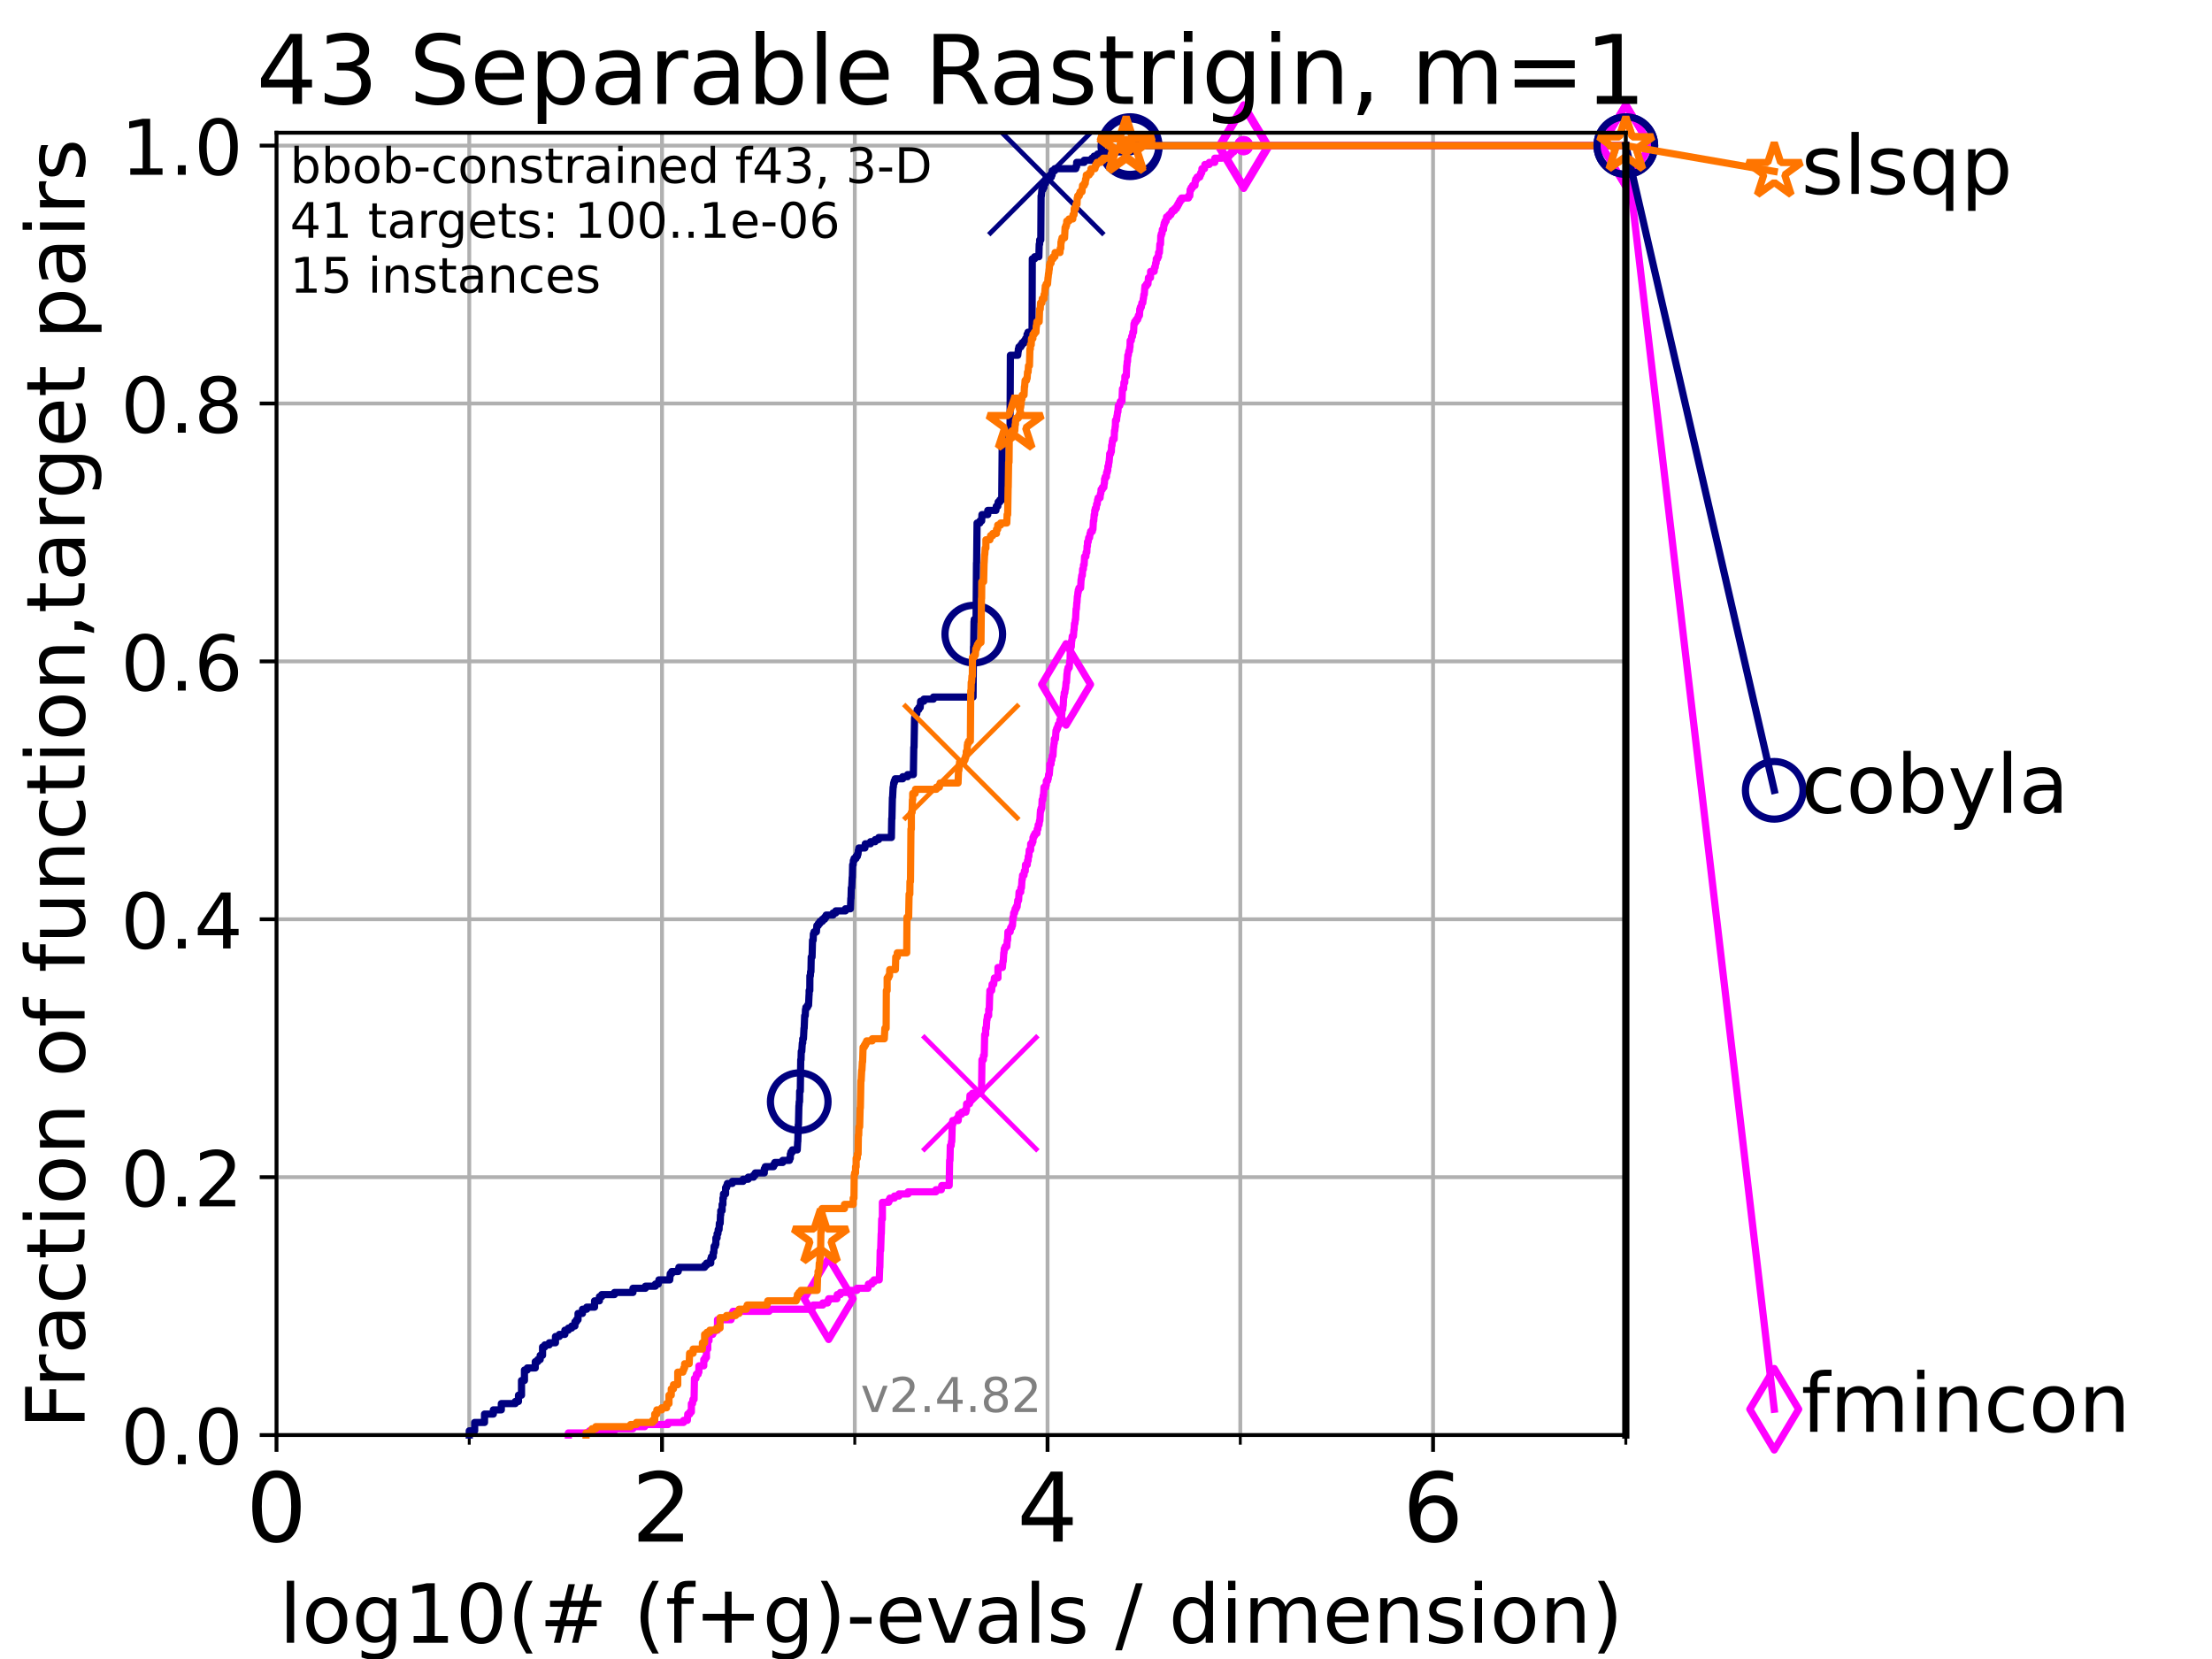 <?xml version="1.0" encoding="utf-8" standalone="no"?>
<!DOCTYPE svg PUBLIC "-//W3C//DTD SVG 1.1//EN"
  "http://www.w3.org/Graphics/SVG/1.1/DTD/svg11.dtd">
<!-- Created with matplotlib (https://matplotlib.org/) -->
<svg height="345.6pt" version="1.1" viewBox="0 0 460.8 345.6" width="460.8pt" xmlns="http://www.w3.org/2000/svg" xmlns:xlink="http://www.w3.org/1999/xlink">
 <defs>
  <style type="text/css">*{stroke-linecap:butt;stroke-linejoin:round;}</style>
 </defs>
 <g id="figure_1">
  <g id="patch_1">
   <path d="M 0 345.6 
L 460.8 345.6 
L 460.8 0 
L 0 0 
z
" style="fill:#ffffff;"/>
  </g>
  <g id="axes_1">
   <g id="patch_2">
    <path d="M 57.6 298.944 
L 338.688 298.944 
L 338.688 27.648 
L 57.6 27.648 
z
" style="fill:#ffffff;"/>
   </g>
   <g id="matplotlib.axis_1">
    <g id="xtick_1">
     <g id="line2d_1">
      <path clip-path="url(#p236528f242)" d="M 57.6 298.944 
L 57.6 27.648 
" style="fill:none;stroke:#b0b0b0;stroke-linecap:square;stroke-width:0.8;"/>
     </g>
     <g id="line2d_2">
      <defs>
       <path d="M 0 0 
L 0 3.5 
" id="m287e211214" style="stroke:#000000;stroke-width:0.8;"/>
      </defs>
      <g>
       <use style="stroke:#000000;stroke-width:0.8;" x="57.6" xlink:href="#m287e211214" y="298.944"/>
      </g>
     </g>
     <g id="text_1">
      <!-- 0 -->
      <g transform="translate(51.237 321.141)scale(0.2 -0.2)">
       <defs>
        <path d="M 31.781 66.406 
Q 24.172 66.406 20.328 58.906 
Q 16.5 51.422 16.5 36.375 
Q 16.5 21.391 20.328 13.891 
Q 24.172 6.391 31.781 6.391 
Q 39.453 6.391 43.281 13.891 
Q 47.125 21.391 47.125 36.375 
Q 47.125 51.422 43.281 58.906 
Q 39.453 66.406 31.781 66.406 
z
M 31.781 74.219 
Q 44.047 74.219 50.516 64.516 
Q 56.984 54.828 56.984 36.375 
Q 56.984 17.969 50.516 8.266 
Q 44.047 -1.422 31.781 -1.422 
Q 19.531 -1.422 13.062 8.266 
Q 6.594 17.969 6.594 36.375 
Q 6.594 54.828 13.062 64.516 
Q 19.531 74.219 31.781 74.219 
z
" id="DejaVuSans-48"/>
       </defs>
       <use xlink:href="#DejaVuSans-48"/>
      </g>
     </g>
    </g>
    <g id="xtick_2">
     <g id="line2d_3">
      <path clip-path="url(#p236528f242)" d="M 137.911 298.944 
L 137.911 27.648 
" style="fill:none;stroke:#b0b0b0;stroke-linecap:square;stroke-width:0.8;"/>
     </g>
     <g id="line2d_4">
      <g>
       <use style="stroke:#000000;stroke-width:0.8;" x="137.911" xlink:href="#m287e211214" y="298.944"/>
      </g>
     </g>
     <g id="text_2">
      <!-- 2 -->
      <g transform="translate(131.548 321.141)scale(0.2 -0.2)">
       <defs>
        <path d="M 19.188 8.297 
L 53.609 8.297 
L 53.609 0 
L 7.328 0 
L 7.328 8.297 
Q 12.938 14.109 22.625 23.891 
Q 32.328 33.688 34.812 36.531 
Q 39.547 41.844 41.422 45.531 
Q 43.312 49.219 43.312 52.781 
Q 43.312 58.594 39.234 62.25 
Q 35.156 65.922 28.609 65.922 
Q 23.969 65.922 18.812 64.312 
Q 13.672 62.703 7.812 59.422 
L 7.812 69.391 
Q 13.766 71.781 18.938 73 
Q 24.125 74.219 28.422 74.219 
Q 39.75 74.219 46.484 68.547 
Q 53.219 62.891 53.219 53.422 
Q 53.219 48.922 51.531 44.891 
Q 49.859 40.875 45.406 35.406 
Q 44.188 33.984 37.641 27.219 
Q 31.109 20.453 19.188 8.297 
z
" id="DejaVuSans-50"/>
       </defs>
       <use xlink:href="#DejaVuSans-50"/>
      </g>
     </g>
    </g>
    <g id="xtick_3">
     <g id="line2d_5">
      <path clip-path="url(#p236528f242)" d="M 218.222 298.944 
L 218.222 27.648 
" style="fill:none;stroke:#b0b0b0;stroke-linecap:square;stroke-width:0.8;"/>
     </g>
     <g id="line2d_6">
      <g>
       <use style="stroke:#000000;stroke-width:0.8;" x="218.222" xlink:href="#m287e211214" y="298.944"/>
      </g>
     </g>
     <g id="text_3">
      <!-- 4 -->
      <g transform="translate(211.859 321.141)scale(0.2 -0.2)">
       <defs>
        <path d="M 37.797 64.312 
L 12.891 25.391 
L 37.797 25.391 
z
M 35.203 72.906 
L 47.609 72.906 
L 47.609 25.391 
L 58.016 25.391 
L 58.016 17.188 
L 47.609 17.188 
L 47.609 0 
L 37.797 0 
L 37.797 17.188 
L 4.891 17.188 
L 4.891 26.703 
z
" id="DejaVuSans-52"/>
       </defs>
       <use xlink:href="#DejaVuSans-52"/>
      </g>
     </g>
    </g>
    <g id="xtick_4">
     <g id="line2d_7">
      <path clip-path="url(#p236528f242)" d="M 298.533 298.944 
L 298.533 27.648 
" style="fill:none;stroke:#b0b0b0;stroke-linecap:square;stroke-width:0.8;"/>
     </g>
     <g id="line2d_8">
      <g>
       <use style="stroke:#000000;stroke-width:0.8;" x="298.533" xlink:href="#m287e211214" y="298.944"/>
      </g>
     </g>
     <g id="text_4">
      <!-- 6 -->
      <g transform="translate(292.17 321.141)scale(0.2 -0.2)">
       <defs>
        <path d="M 33.016 40.375 
Q 26.375 40.375 22.484 35.828 
Q 18.609 31.297 18.609 23.391 
Q 18.609 15.531 22.484 10.953 
Q 26.375 6.391 33.016 6.391 
Q 39.656 6.391 43.531 10.953 
Q 47.406 15.531 47.406 23.391 
Q 47.406 31.297 43.531 35.828 
Q 39.656 40.375 33.016 40.375 
z
M 52.594 71.297 
L 52.594 62.312 
Q 48.875 64.062 45.094 64.984 
Q 41.312 65.922 37.594 65.922 
Q 27.828 65.922 22.672 59.328 
Q 17.531 52.734 16.797 39.406 
Q 19.672 43.656 24.016 45.922 
Q 28.375 48.188 33.594 48.188 
Q 44.578 48.188 50.953 41.516 
Q 57.328 34.859 57.328 23.391 
Q 57.328 12.156 50.688 5.359 
Q 44.047 -1.422 33.016 -1.422 
Q 20.359 -1.422 13.672 8.266 
Q 6.984 17.969 6.984 36.375 
Q 6.984 53.656 15.188 63.938 
Q 23.391 74.219 37.203 74.219 
Q 40.922 74.219 44.703 73.484 
Q 48.484 72.75 52.594 71.297 
z
" id="DejaVuSans-54"/>
       </defs>
       <use xlink:href="#DejaVuSans-54"/>
      </g>
     </g>
    </g>
    <g id="xtick_5">
     <g id="line2d_9">
      <path clip-path="url(#p236528f242)" d="M 97.755 298.944 
L 97.755 27.648 
" style="fill:none;stroke:#b0b0b0;stroke-linecap:square;stroke-width:0.8;"/>
     </g>
     <g id="line2d_10">
      <defs>
       <path d="M 0 0 
L 0 2 
" id="m21174b451e" style="stroke:#000000;stroke-width:0.6;"/>
      </defs>
      <g>
       <use style="stroke:#000000;stroke-width:0.6;" x="97.755" xlink:href="#m21174b451e" y="298.944"/>
      </g>
     </g>
    </g>
    <g id="xtick_6">
     <g id="line2d_11">
      <path clip-path="url(#p236528f242)" d="M 178.066 298.944 
L 178.066 27.648 
" style="fill:none;stroke:#b0b0b0;stroke-linecap:square;stroke-width:0.8;"/>
     </g>
     <g id="line2d_12">
      <g>
       <use style="stroke:#000000;stroke-width:0.6;" x="178.066" xlink:href="#m21174b451e" y="298.944"/>
      </g>
     </g>
    </g>
    <g id="xtick_7">
     <g id="line2d_13">
      <path clip-path="url(#p236528f242)" d="M 258.377 298.944 
L 258.377 27.648 
" style="fill:none;stroke:#b0b0b0;stroke-linecap:square;stroke-width:0.8;"/>
     </g>
     <g id="line2d_14">
      <g>
       <use style="stroke:#000000;stroke-width:0.6;" x="258.377" xlink:href="#m21174b451e" y="298.944"/>
      </g>
     </g>
    </g>
    <g id="xtick_8">
     <g id="line2d_15">
      <path clip-path="url(#p236528f242)" d="M 338.688 298.944 
L 338.688 27.648 
" style="fill:none;stroke:#b0b0b0;stroke-linecap:square;stroke-width:0.8;"/>
     </g>
     <g id="line2d_16">
      <g>
       <use style="stroke:#000000;stroke-width:0.6;" x="338.688" xlink:href="#m21174b451e" y="298.944"/>
      </g>
     </g>
    </g>
    <g id="text_5">
     <!-- log10(# (f+g)-evals / dimension) -->
     <g transform="translate(58.145 342.218)scale(0.17 -0.17)">
      <defs>
       <path d="M 9.422 75.984 
L 18.406 75.984 
L 18.406 0 
L 9.422 0 
z
" id="DejaVuSans-108"/>
       <path d="M 30.609 48.391 
Q 23.391 48.391 19.188 42.75 
Q 14.984 37.109 14.984 27.297 
Q 14.984 17.484 19.156 11.844 
Q 23.344 6.203 30.609 6.203 
Q 37.797 6.203 41.984 11.859 
Q 46.188 17.531 46.188 27.297 
Q 46.188 37.016 41.984 42.703 
Q 37.797 48.391 30.609 48.391 
z
M 30.609 56 
Q 42.328 56 49.016 48.375 
Q 55.719 40.766 55.719 27.297 
Q 55.719 13.875 49.016 6.219 
Q 42.328 -1.422 30.609 -1.422 
Q 18.844 -1.422 12.172 6.219 
Q 5.516 13.875 5.516 27.297 
Q 5.516 40.766 12.172 48.375 
Q 18.844 56 30.609 56 
z
" id="DejaVuSans-111"/>
       <path d="M 45.406 27.984 
Q 45.406 37.75 41.375 43.109 
Q 37.359 48.484 30.078 48.484 
Q 22.859 48.484 18.828 43.109 
Q 14.797 37.75 14.797 27.984 
Q 14.797 18.266 18.828 12.891 
Q 22.859 7.516 30.078 7.516 
Q 37.359 7.516 41.375 12.891 
Q 45.406 18.266 45.406 27.984 
z
M 54.391 6.781 
Q 54.391 -7.172 48.188 -13.984 
Q 42 -20.797 29.203 -20.797 
Q 24.469 -20.797 20.266 -20.094 
Q 16.062 -19.391 12.109 -17.922 
L 12.109 -9.188 
Q 16.062 -11.328 19.922 -12.344 
Q 23.781 -13.375 27.781 -13.375 
Q 36.625 -13.375 41.016 -8.766 
Q 45.406 -4.156 45.406 5.172 
L 45.406 9.625 
Q 42.625 4.781 38.281 2.391 
Q 33.938 0 27.875 0 
Q 17.828 0 11.672 7.656 
Q 5.516 15.328 5.516 27.984 
Q 5.516 40.672 11.672 48.328 
Q 17.828 56 27.875 56 
Q 33.938 56 38.281 53.609 
Q 42.625 51.219 45.406 46.391 
L 45.406 54.688 
L 54.391 54.688 
z
" id="DejaVuSans-103"/>
       <path d="M 12.406 8.297 
L 28.516 8.297 
L 28.516 63.922 
L 10.984 60.406 
L 10.984 69.391 
L 28.422 72.906 
L 38.281 72.906 
L 38.281 8.297 
L 54.391 8.297 
L 54.391 0 
L 12.406 0 
z
" id="DejaVuSans-49"/>
       <path d="M 31 75.875 
Q 24.469 64.656 21.281 53.656 
Q 18.109 42.672 18.109 31.391 
Q 18.109 20.125 21.312 9.062 
Q 24.516 -2 31 -13.188 
L 23.188 -13.188 
Q 15.875 -1.703 12.234 9.375 
Q 8.594 20.453 8.594 31.391 
Q 8.594 42.281 12.203 53.312 
Q 15.828 64.359 23.188 75.875 
z
" id="DejaVuSans-40"/>
       <path d="M 51.125 44 
L 36.922 44 
L 32.812 27.688 
L 47.125 27.688 
z
M 43.797 71.781 
L 38.719 51.516 
L 52.984 51.516 
L 58.109 71.781 
L 65.922 71.781 
L 60.891 51.516 
L 76.125 51.516 
L 76.125 44 
L 58.984 44 
L 54.984 27.688 
L 70.516 27.688 
L 70.516 20.219 
L 53.078 20.219 
L 48 0 
L 40.188 0 
L 45.219 20.219 
L 30.906 20.219 
L 25.875 0 
L 18.016 0 
L 23.094 20.219 
L 7.719 20.219 
L 7.719 27.688 
L 24.906 27.688 
L 29 44 
L 13.281 44 
L 13.281 51.516 
L 30.906 51.516 
L 35.891 71.781 
z
" id="DejaVuSans-35"/>
       <path id="DejaVuSans-32"/>
       <path d="M 37.109 75.984 
L 37.109 68.5 
L 28.516 68.5 
Q 23.688 68.5 21.797 66.547 
Q 19.922 64.594 19.922 59.516 
L 19.922 54.688 
L 34.719 54.688 
L 34.719 47.703 
L 19.922 47.703 
L 19.922 0 
L 10.891 0 
L 10.891 47.703 
L 2.297 47.703 
L 2.297 54.688 
L 10.891 54.688 
L 10.891 58.5 
Q 10.891 67.625 15.141 71.797 
Q 19.391 75.984 28.609 75.984 
z
" id="DejaVuSans-102"/>
       <path d="M 46 62.703 
L 46 35.5 
L 73.188 35.5 
L 73.188 27.203 
L 46 27.203 
L 46 0 
L 37.797 0 
L 37.797 27.203 
L 10.594 27.203 
L 10.594 35.5 
L 37.797 35.5 
L 37.797 62.703 
z
" id="DejaVuSans-43"/>
       <path d="M 8.016 75.875 
L 15.828 75.875 
Q 23.141 64.359 26.781 53.312 
Q 30.422 42.281 30.422 31.391 
Q 30.422 20.453 26.781 9.375 
Q 23.141 -1.703 15.828 -13.188 
L 8.016 -13.188 
Q 14.5 -2 17.703 9.062 
Q 20.906 20.125 20.906 31.391 
Q 20.906 42.672 17.703 53.656 
Q 14.5 64.656 8.016 75.875 
z
" id="DejaVuSans-41"/>
       <path d="M 4.891 31.391 
L 31.203 31.391 
L 31.203 23.391 
L 4.891 23.391 
z
" id="DejaVuSans-45"/>
       <path d="M 56.203 29.594 
L 56.203 25.203 
L 14.891 25.203 
Q 15.484 15.922 20.484 11.062 
Q 25.484 6.203 34.422 6.203 
Q 39.594 6.203 44.453 7.469 
Q 49.312 8.734 54.109 11.281 
L 54.109 2.781 
Q 49.266 0.734 44.188 -0.344 
Q 39.109 -1.422 33.891 -1.422 
Q 20.797 -1.422 13.156 6.188 
Q 5.516 13.812 5.516 26.812 
Q 5.516 40.234 12.766 48.109 
Q 20.016 56 32.328 56 
Q 43.359 56 49.781 48.891 
Q 56.203 41.797 56.203 29.594 
z
M 47.219 32.234 
Q 47.125 39.594 43.094 43.984 
Q 39.062 48.391 32.422 48.391 
Q 24.906 48.391 20.391 44.141 
Q 15.875 39.891 15.188 32.172 
z
" id="DejaVuSans-101"/>
       <path d="M 2.984 54.688 
L 12.5 54.688 
L 29.594 8.797 
L 46.688 54.688 
L 56.203 54.688 
L 35.688 0 
L 23.484 0 
z
" id="DejaVuSans-118"/>
       <path d="M 34.281 27.484 
Q 23.391 27.484 19.188 25 
Q 14.984 22.516 14.984 16.5 
Q 14.984 11.719 18.141 8.906 
Q 21.297 6.109 26.703 6.109 
Q 34.188 6.109 38.703 11.406 
Q 43.219 16.703 43.219 25.484 
L 43.219 27.484 
z
M 52.203 31.203 
L 52.203 0 
L 43.219 0 
L 43.219 8.297 
Q 40.141 3.328 35.547 0.953 
Q 30.953 -1.422 24.312 -1.422 
Q 15.922 -1.422 10.953 3.297 
Q 6 8.016 6 15.922 
Q 6 25.141 12.172 29.828 
Q 18.359 34.516 30.609 34.516 
L 43.219 34.516 
L 43.219 35.406 
Q 43.219 41.609 39.141 45 
Q 35.062 48.391 27.688 48.391 
Q 23 48.391 18.547 47.266 
Q 14.109 46.141 10.016 43.891 
L 10.016 52.203 
Q 14.938 54.109 19.578 55.047 
Q 24.219 56 28.609 56 
Q 40.484 56 46.344 49.844 
Q 52.203 43.703 52.203 31.203 
z
" id="DejaVuSans-97"/>
       <path d="M 44.281 53.078 
L 44.281 44.578 
Q 40.484 46.531 36.375 47.5 
Q 32.281 48.484 27.875 48.484 
Q 21.188 48.484 17.844 46.438 
Q 14.5 44.391 14.5 40.281 
Q 14.5 37.156 16.891 35.375 
Q 19.281 33.594 26.516 31.984 
L 29.594 31.297 
Q 39.156 29.25 43.188 25.516 
Q 47.219 21.781 47.219 15.094 
Q 47.219 7.469 41.188 3.016 
Q 35.156 -1.422 24.609 -1.422 
Q 20.219 -1.422 15.453 -0.562 
Q 10.688 0.297 5.422 2 
L 5.422 11.281 
Q 10.406 8.688 15.234 7.391 
Q 20.062 6.109 24.812 6.109 
Q 31.156 6.109 34.562 8.281 
Q 37.984 10.453 37.984 14.406 
Q 37.984 18.062 35.516 20.016 
Q 33.062 21.969 24.703 23.781 
L 21.578 24.516 
Q 13.234 26.266 9.516 29.906 
Q 5.812 33.547 5.812 39.891 
Q 5.812 47.609 11.281 51.797 
Q 16.75 56 26.812 56 
Q 31.781 56 36.172 55.266 
Q 40.578 54.547 44.281 53.078 
z
" id="DejaVuSans-115"/>
       <path d="M 25.391 72.906 
L 33.688 72.906 
L 8.297 -9.281 
L 0 -9.281 
z
" id="DejaVuSans-47"/>
       <path d="M 45.406 46.391 
L 45.406 75.984 
L 54.391 75.984 
L 54.391 0 
L 45.406 0 
L 45.406 8.203 
Q 42.578 3.328 38.25 0.953 
Q 33.938 -1.422 27.875 -1.422 
Q 17.969 -1.422 11.734 6.484 
Q 5.516 14.406 5.516 27.297 
Q 5.516 40.188 11.734 48.094 
Q 17.969 56 27.875 56 
Q 33.938 56 38.25 53.625 
Q 42.578 51.266 45.406 46.391 
z
M 14.797 27.297 
Q 14.797 17.391 18.875 11.75 
Q 22.953 6.109 30.078 6.109 
Q 37.203 6.109 41.297 11.75 
Q 45.406 17.391 45.406 27.297 
Q 45.406 37.203 41.297 42.844 
Q 37.203 48.484 30.078 48.484 
Q 22.953 48.484 18.875 42.844 
Q 14.797 37.203 14.797 27.297 
z
" id="DejaVuSans-100"/>
       <path d="M 9.422 54.688 
L 18.406 54.688 
L 18.406 0 
L 9.422 0 
z
M 9.422 75.984 
L 18.406 75.984 
L 18.406 64.594 
L 9.422 64.594 
z
" id="DejaVuSans-105"/>
       <path d="M 52 44.188 
Q 55.375 50.25 60.062 53.125 
Q 64.75 56 71.094 56 
Q 79.641 56 84.281 50.016 
Q 88.922 44.047 88.922 33.016 
L 88.922 0 
L 79.891 0 
L 79.891 32.719 
Q 79.891 40.578 77.094 44.375 
Q 74.312 48.188 68.609 48.188 
Q 61.625 48.188 57.562 43.547 
Q 53.516 38.922 53.516 30.906 
L 53.516 0 
L 44.484 0 
L 44.484 32.719 
Q 44.484 40.625 41.703 44.406 
Q 38.922 48.188 33.109 48.188 
Q 26.219 48.188 22.156 43.531 
Q 18.109 38.875 18.109 30.906 
L 18.109 0 
L 9.078 0 
L 9.078 54.688 
L 18.109 54.688 
L 18.109 46.188 
Q 21.188 51.219 25.484 53.609 
Q 29.781 56 35.688 56 
Q 41.656 56 45.828 52.969 
Q 50 49.953 52 44.188 
z
" id="DejaVuSans-109"/>
       <path d="M 54.891 33.016 
L 54.891 0 
L 45.906 0 
L 45.906 32.719 
Q 45.906 40.484 42.875 44.328 
Q 39.844 48.188 33.797 48.188 
Q 26.516 48.188 22.312 43.547 
Q 18.109 38.922 18.109 30.906 
L 18.109 0 
L 9.078 0 
L 9.078 54.688 
L 18.109 54.688 
L 18.109 46.188 
Q 21.344 51.125 25.703 53.562 
Q 30.078 56 35.797 56 
Q 45.219 56 50.047 50.172 
Q 54.891 44.344 54.891 33.016 
z
" id="DejaVuSans-110"/>
      </defs>
      <use xlink:href="#DejaVuSans-108"/>
      <use x="27.783" xlink:href="#DejaVuSans-111"/>
      <use x="88.965" xlink:href="#DejaVuSans-103"/>
      <use x="152.441" xlink:href="#DejaVuSans-49"/>
      <use x="216.064" xlink:href="#DejaVuSans-48"/>
      <use x="279.688" xlink:href="#DejaVuSans-40"/>
      <use x="318.701" xlink:href="#DejaVuSans-35"/>
      <use x="402.49" xlink:href="#DejaVuSans-32"/>
      <use x="434.277" xlink:href="#DejaVuSans-40"/>
      <use x="473.291" xlink:href="#DejaVuSans-102"/>
      <use x="508.496" xlink:href="#DejaVuSans-43"/>
      <use x="592.285" xlink:href="#DejaVuSans-103"/>
      <use x="655.762" xlink:href="#DejaVuSans-41"/>
      <use x="694.775" xlink:href="#DejaVuSans-45"/>
      <use x="730.859" xlink:href="#DejaVuSans-101"/>
      <use x="792.383" xlink:href="#DejaVuSans-118"/>
      <use x="851.562" xlink:href="#DejaVuSans-97"/>
      <use x="912.842" xlink:href="#DejaVuSans-108"/>
      <use x="940.625" xlink:href="#DejaVuSans-115"/>
      <use x="992.725" xlink:href="#DejaVuSans-32"/>
      <use x="1024.512" xlink:href="#DejaVuSans-47"/>
      <use x="1058.203" xlink:href="#DejaVuSans-32"/>
      <use x="1089.99" xlink:href="#DejaVuSans-100"/>
      <use x="1153.467" xlink:href="#DejaVuSans-105"/>
      <use x="1181.25" xlink:href="#DejaVuSans-109"/>
      <use x="1278.662" xlink:href="#DejaVuSans-101"/>
      <use x="1340.186" xlink:href="#DejaVuSans-110"/>
      <use x="1403.564" xlink:href="#DejaVuSans-115"/>
      <use x="1455.664" xlink:href="#DejaVuSans-105"/>
      <use x="1483.447" xlink:href="#DejaVuSans-111"/>
      <use x="1544.629" xlink:href="#DejaVuSans-110"/>
      <use x="1608.008" xlink:href="#DejaVuSans-41"/>
     </g>
    </g>
   </g>
   <g id="matplotlib.axis_2">
    <g id="ytick_1">
     <g id="line2d_17">
      <path clip-path="url(#p236528f242)" d="M 57.6 298.944 
L 338.688 298.944 
" style="fill:none;stroke:#b0b0b0;stroke-linecap:square;stroke-width:0.8;"/>
     </g>
     <g id="line2d_18">
      <defs>
       <path d="M 0 0 
L -3.5 0 
" id="me3978a92d6" style="stroke:#000000;stroke-width:0.8;"/>
      </defs>
      <g>
       <use style="stroke:#000000;stroke-width:0.8;" x="57.6" xlink:href="#me3978a92d6" y="298.944"/>
      </g>
     </g>
     <g id="text_6">
      <!-- 0.0 -->
      <g transform="translate(25.155 305.023)scale(0.16 -0.16)">
       <defs>
        <path d="M 10.688 12.406 
L 21 12.406 
L 21 0 
L 10.688 0 
z
" id="DejaVuSans-46"/>
       </defs>
       <use xlink:href="#DejaVuSans-48"/>
       <use x="63.623" xlink:href="#DejaVuSans-46"/>
       <use x="95.41" xlink:href="#DejaVuSans-48"/>
      </g>
     </g>
    </g>
    <g id="ytick_2">
     <g id="line2d_19">
      <path clip-path="url(#p236528f242)" d="M 57.6 245.222 
L 338.688 245.222 
" style="fill:none;stroke:#b0b0b0;stroke-linecap:square;stroke-width:0.8;"/>
     </g>
     <g id="line2d_20">
      <g>
       <use style="stroke:#000000;stroke-width:0.8;" x="57.6" xlink:href="#me3978a92d6" y="245.222"/>
      </g>
     </g>
     <g id="text_7">
      <!-- 0.2 -->
      <g transform="translate(25.155 251.301)scale(0.16 -0.16)">
       <use xlink:href="#DejaVuSans-48"/>
       <use x="63.623" xlink:href="#DejaVuSans-46"/>
       <use x="95.41" xlink:href="#DejaVuSans-50"/>
      </g>
     </g>
    </g>
    <g id="ytick_3">
     <g id="line2d_21">
      <path clip-path="url(#p236528f242)" d="M 57.6 191.5 
L 338.688 191.5 
" style="fill:none;stroke:#b0b0b0;stroke-linecap:square;stroke-width:0.8;"/>
     </g>
     <g id="line2d_22">
      <g>
       <use style="stroke:#000000;stroke-width:0.8;" x="57.6" xlink:href="#me3978a92d6" y="191.5"/>
      </g>
     </g>
     <g id="text_8">
      <!-- 0.4 -->
      <g transform="translate(25.155 197.579)scale(0.16 -0.16)">
       <use xlink:href="#DejaVuSans-48"/>
       <use x="63.623" xlink:href="#DejaVuSans-46"/>
       <use x="95.41" xlink:href="#DejaVuSans-52"/>
      </g>
     </g>
    </g>
    <g id="ytick_4">
     <g id="line2d_23">
      <path clip-path="url(#p236528f242)" d="M 57.6 137.778 
L 338.688 137.778 
" style="fill:none;stroke:#b0b0b0;stroke-linecap:square;stroke-width:0.8;"/>
     </g>
     <g id="line2d_24">
      <g>
       <use style="stroke:#000000;stroke-width:0.8;" x="57.6" xlink:href="#me3978a92d6" y="137.778"/>
      </g>
     </g>
     <g id="text_9">
      <!-- 0.6 -->
      <g transform="translate(25.155 143.857)scale(0.16 -0.16)">
       <use xlink:href="#DejaVuSans-48"/>
       <use x="63.623" xlink:href="#DejaVuSans-46"/>
       <use x="95.41" xlink:href="#DejaVuSans-54"/>
      </g>
     </g>
    </g>
    <g id="ytick_5">
     <g id="line2d_25">
      <path clip-path="url(#p236528f242)" d="M 57.6 84.056 
L 338.688 84.056 
" style="fill:none;stroke:#b0b0b0;stroke-linecap:square;stroke-width:0.8;"/>
     </g>
     <g id="line2d_26">
      <g>
       <use style="stroke:#000000;stroke-width:0.8;" x="57.6" xlink:href="#me3978a92d6" y="84.056"/>
      </g>
     </g>
     <g id="text_10">
      <!-- 0.8 -->
      <g transform="translate(25.155 90.135)scale(0.16 -0.16)">
       <defs>
        <path d="M 31.781 34.625 
Q 24.75 34.625 20.719 30.859 
Q 16.703 27.094 16.703 20.516 
Q 16.703 13.922 20.719 10.156 
Q 24.75 6.391 31.781 6.391 
Q 38.812 6.391 42.859 10.172 
Q 46.922 13.969 46.922 20.516 
Q 46.922 27.094 42.891 30.859 
Q 38.875 34.625 31.781 34.625 
z
M 21.922 38.812 
Q 15.578 40.375 12.031 44.719 
Q 8.5 49.078 8.5 55.328 
Q 8.5 64.062 14.719 69.141 
Q 20.953 74.219 31.781 74.219 
Q 42.672 74.219 48.875 69.141 
Q 55.078 64.062 55.078 55.328 
Q 55.078 49.078 51.531 44.719 
Q 48 40.375 41.703 38.812 
Q 48.828 37.156 52.797 32.312 
Q 56.781 27.484 56.781 20.516 
Q 56.781 9.906 50.312 4.234 
Q 43.844 -1.422 31.781 -1.422 
Q 19.734 -1.422 13.25 4.234 
Q 6.781 9.906 6.781 20.516 
Q 6.781 27.484 10.781 32.312 
Q 14.797 37.156 21.922 38.812 
z
M 18.312 54.391 
Q 18.312 48.734 21.844 45.562 
Q 25.391 42.391 31.781 42.391 
Q 38.141 42.391 41.719 45.562 
Q 45.312 48.734 45.312 54.391 
Q 45.312 60.062 41.719 63.234 
Q 38.141 66.406 31.781 66.406 
Q 25.391 66.406 21.844 63.234 
Q 18.312 60.062 18.312 54.391 
z
" id="DejaVuSans-56"/>
       </defs>
       <use xlink:href="#DejaVuSans-48"/>
       <use x="63.623" xlink:href="#DejaVuSans-46"/>
       <use x="95.41" xlink:href="#DejaVuSans-56"/>
      </g>
     </g>
    </g>
    <g id="ytick_6">
     <g id="line2d_27">
      <path clip-path="url(#p236528f242)" d="M 57.6 30.334 
L 338.688 30.334 
" style="fill:none;stroke:#b0b0b0;stroke-linecap:square;stroke-width:0.8;"/>
     </g>
     <g id="line2d_28">
      <g>
       <use style="stroke:#000000;stroke-width:0.8;" x="57.6" xlink:href="#me3978a92d6" y="30.334"/>
      </g>
     </g>
     <g id="text_11">
      <!-- 1.0 -->
      <g transform="translate(25.155 36.413)scale(0.16 -0.16)">
       <use xlink:href="#DejaVuSans-49"/>
       <use x="63.623" xlink:href="#DejaVuSans-46"/>
       <use x="95.41" xlink:href="#DejaVuSans-48"/>
      </g>
     </g>
    </g>
    <g id="text_12">
     <!-- Fraction of function,target pairs -->
     <g transform="translate(17.62 297.681)rotate(-90)scale(0.17 -0.17)">
      <defs>
       <path d="M 9.812 72.906 
L 51.703 72.906 
L 51.703 64.594 
L 19.672 64.594 
L 19.672 43.109 
L 48.578 43.109 
L 48.578 34.812 
L 19.672 34.812 
L 19.672 0 
L 9.812 0 
z
" id="DejaVuSans-70"/>
       <path d="M 41.109 46.297 
Q 39.594 47.172 37.812 47.578 
Q 36.031 48 33.891 48 
Q 26.266 48 22.188 43.047 
Q 18.109 38.094 18.109 28.812 
L 18.109 0 
L 9.078 0 
L 9.078 54.688 
L 18.109 54.688 
L 18.109 46.188 
Q 20.953 51.172 25.484 53.578 
Q 30.031 56 36.531 56 
Q 37.453 56 38.578 55.875 
Q 39.703 55.766 41.062 55.516 
z
" id="DejaVuSans-114"/>
       <path d="M 48.781 52.594 
L 48.781 44.188 
Q 44.969 46.297 41.141 47.344 
Q 37.312 48.391 33.406 48.391 
Q 24.656 48.391 19.812 42.844 
Q 14.984 37.312 14.984 27.297 
Q 14.984 17.281 19.812 11.734 
Q 24.656 6.203 33.406 6.203 
Q 37.312 6.203 41.141 7.25 
Q 44.969 8.297 48.781 10.406 
L 48.781 2.094 
Q 45.016 0.344 40.984 -0.531 
Q 36.969 -1.422 32.422 -1.422 
Q 20.062 -1.422 12.781 6.344 
Q 5.516 14.109 5.516 27.297 
Q 5.516 40.672 12.859 48.328 
Q 20.219 56 33.016 56 
Q 37.156 56 41.109 55.141 
Q 45.062 54.297 48.781 52.594 
z
" id="DejaVuSans-99"/>
       <path d="M 18.312 70.219 
L 18.312 54.688 
L 36.812 54.688 
L 36.812 47.703 
L 18.312 47.703 
L 18.312 18.016 
Q 18.312 11.328 20.141 9.422 
Q 21.969 7.516 27.594 7.516 
L 36.812 7.516 
L 36.812 0 
L 27.594 0 
Q 17.188 0 13.234 3.875 
Q 9.281 7.766 9.281 18.016 
L 9.281 47.703 
L 2.688 47.703 
L 2.688 54.688 
L 9.281 54.688 
L 9.281 70.219 
z
" id="DejaVuSans-116"/>
       <path d="M 8.5 21.578 
L 8.5 54.688 
L 17.484 54.688 
L 17.484 21.922 
Q 17.484 14.156 20.5 10.266 
Q 23.531 6.391 29.594 6.391 
Q 36.859 6.391 41.078 11.031 
Q 45.312 15.672 45.312 23.688 
L 45.312 54.688 
L 54.297 54.688 
L 54.297 0 
L 45.312 0 
L 45.312 8.406 
Q 42.047 3.422 37.719 1 
Q 33.406 -1.422 27.688 -1.422 
Q 18.266 -1.422 13.375 4.438 
Q 8.5 10.297 8.5 21.578 
z
M 31.109 56 
z
" id="DejaVuSans-117"/>
       <path d="M 11.719 12.406 
L 22.016 12.406 
L 22.016 4 
L 14.016 -11.625 
L 7.719 -11.625 
L 11.719 4 
z
" id="DejaVuSans-44"/>
       <path d="M 18.109 8.203 
L 18.109 -20.797 
L 9.078 -20.797 
L 9.078 54.688 
L 18.109 54.688 
L 18.109 46.391 
Q 20.953 51.266 25.266 53.625 
Q 29.594 56 35.594 56 
Q 45.562 56 51.781 48.094 
Q 58.016 40.188 58.016 27.297 
Q 58.016 14.406 51.781 6.484 
Q 45.562 -1.422 35.594 -1.422 
Q 29.594 -1.422 25.266 0.953 
Q 20.953 3.328 18.109 8.203 
z
M 48.688 27.297 
Q 48.688 37.203 44.609 42.844 
Q 40.531 48.484 33.406 48.484 
Q 26.266 48.484 22.188 42.844 
Q 18.109 37.203 18.109 27.297 
Q 18.109 17.391 22.188 11.75 
Q 26.266 6.109 33.406 6.109 
Q 40.531 6.109 44.609 11.75 
Q 48.688 17.391 48.688 27.297 
z
" id="DejaVuSans-112"/>
      </defs>
      <use xlink:href="#DejaVuSans-70"/>
      <use x="50.27" xlink:href="#DejaVuSans-114"/>
      <use x="91.383" xlink:href="#DejaVuSans-97"/>
      <use x="152.662" xlink:href="#DejaVuSans-99"/>
      <use x="207.643" xlink:href="#DejaVuSans-116"/>
      <use x="246.852" xlink:href="#DejaVuSans-105"/>
      <use x="274.635" xlink:href="#DejaVuSans-111"/>
      <use x="335.816" xlink:href="#DejaVuSans-110"/>
      <use x="399.195" xlink:href="#DejaVuSans-32"/>
      <use x="430.982" xlink:href="#DejaVuSans-111"/>
      <use x="492.164" xlink:href="#DejaVuSans-102"/>
      <use x="527.369" xlink:href="#DejaVuSans-32"/>
      <use x="559.156" xlink:href="#DejaVuSans-102"/>
      <use x="594.361" xlink:href="#DejaVuSans-117"/>
      <use x="657.74" xlink:href="#DejaVuSans-110"/>
      <use x="721.119" xlink:href="#DejaVuSans-99"/>
      <use x="776.1" xlink:href="#DejaVuSans-116"/>
      <use x="815.309" xlink:href="#DejaVuSans-105"/>
      <use x="843.092" xlink:href="#DejaVuSans-111"/>
      <use x="904.273" xlink:href="#DejaVuSans-110"/>
      <use x="967.652" xlink:href="#DejaVuSans-44"/>
      <use x="999.439" xlink:href="#DejaVuSans-116"/>
      <use x="1038.648" xlink:href="#DejaVuSans-97"/>
      <use x="1099.928" xlink:href="#DejaVuSans-114"/>
      <use x="1139.291" xlink:href="#DejaVuSans-103"/>
      <use x="1202.768" xlink:href="#DejaVuSans-101"/>
      <use x="1264.291" xlink:href="#DejaVuSans-116"/>
      <use x="1303.5" xlink:href="#DejaVuSans-32"/>
      <use x="1335.287" xlink:href="#DejaVuSans-112"/>
      <use x="1398.764" xlink:href="#DejaVuSans-97"/>
      <use x="1460.043" xlink:href="#DejaVuSans-105"/>
      <use x="1487.826" xlink:href="#DejaVuSans-114"/>
      <use x="1528.939" xlink:href="#DejaVuSans-115"/>
     </g>
    </g>
   </g>
   <g id="line2d_29">
    <defs>
     <path d="M 0 1.5 
C 0.398 1.5 0.779 1.342 1.061 1.061 
C 1.342 0.779 1.5 0.398 1.5 0 
C 1.5 -0.398 1.342 -0.779 1.061 -1.061 
C 0.779 -1.342 0.398 -1.5 0 -1.5 
C -0.398 -1.5 -0.779 -1.342 -1.061 -1.061 
C -1.342 -0.779 -1.5 -0.398 -1.5 0 
C -1.5 0.398 -1.342 0.779 -1.061 1.061 
C -0.779 1.342 -0.398 1.5 0 1.5 
z
" id="m8e4939238f" style="stroke:#000080;"/>
    </defs>
    <g>
     <use style="fill:#000080;stroke:#000080;" x="235.422" xlink:href="#m8e4939238f" y="30.334"/>
     <use style="fill:#000080;stroke:#000080;" x="235.422" xlink:href="#m8e4939238f" y="30.334"/>
    </g>
   </g>
   <g id="line2d_30">
    <path d="M 97.755 298.944 
L 97.755 298.07 
L 98.881 298.07 
L 98.881 296.323 
L 100.935 296.323 
L 100.935 294.576 
L 102.772 294.576 
L 102.772 293.703 
L 104.435 293.703 
L 104.435 292.393 
L 107.348 292.393 
L 107.348 291.956 
L 108.006 291.956 
L 108.006 290.645 
L 108.64 290.645 
L 108.64 287.588 
L 109.252 287.588 
L 109.252 285.404 
L 109.843 285.404 
L 109.843 284.968 
L 111.506 284.968 
L 111.506 283.657 
L 112.026 283.657 
L 112.026 283.22 
L 112.532 283.22 
L 112.532 282.347 
L 113.023 282.347 
L 113.023 280.6 
L 113.501 280.6 
L 113.501 280.163 
L 114.419 280.163 
L 114.419 279.726 
L 115.711 279.726 
L 115.711 278.416 
L 116.523 278.416 
L 116.523 277.979 
L 117.673 277.979 
L 117.673 277.106 
L 118.4 277.106 
L 118.4 276.669 
L 119.097 276.669 
L 119.097 276.232 
L 119.768 276.232 
L 119.768 275.359 
L 120.094 275.359 
L 120.094 274.922 
L 120.414 274.922 
L 120.414 273.612 
L 121.34 273.612 
L 121.34 272.738 
L 122.22 272.738 
L 122.22 272.301 
L 123.856 272.301 
L 123.856 270.991 
L 124.867 270.991 
L 124.867 270.118 
L 125.352 270.118 
L 125.352 269.681 
L 128.006 269.681 
L 128.006 269.244 
L 131.856 269.244 
L 131.856 268.371 
L 134.45 268.371 
L 134.45 267.934 
L 136.52 267.934 
L 136.52 267.497 
L 137.138 267.497 
L 137.138 267.06 
L 137.259 267.06 
L 137.259 266.623 
L 139.52 266.623 
L 139.626 265.313 
L 139.939 265.313 
L 139.939 264.876 
L 141.283 264.876 
L 141.283 264.44 
L 141.426 264.44 
L 141.426 264.003 
L 146.784 264.003 
L 146.784 263.566 
L 147.199 263.566 
L 147.199 263.129 
L 148.064 263.129 
L 148.064 262.256 
L 148.194 262.256 
L 148.194 261.819 
L 148.576 261.819 
L 148.576 260.946 
L 148.702 260.946 
L 148.764 259.635 
L 149.012 259.635 
L 149.012 259.198 
L 149.135 259.198 
L 149.135 257.888 
L 149.378 257.888 
L 149.378 257.015 
L 149.557 257.015 
L 149.617 256.141 
L 149.794 256.141 
L 149.853 254.831 
L 150.028 254.831 
L 150.086 253.084 
L 150.144 253.084 
L 150.144 252.21 
L 150.429 252.21 
L 150.429 250.9 
L 150.599 250.9 
L 150.599 249.59 
L 150.711 249.59 
L 150.711 248.716 
L 151.152 248.716 
L 151.152 247.406 
L 151.368 247.406 
L 151.368 246.969 
L 151.528 246.969 
L 151.528 246.532 
L 152.562 246.532 
L 152.562 246.096 
L 154.796 246.096 
L 154.796 245.659 
L 155.867 245.659 
L 155.867 245.222 
L 156.992 245.222 
L 156.992 244.785 
L 157.339 244.785 
L 157.339 244.348 
L 159.218 244.348 
L 159.218 243.475 
L 159.423 243.475 
L 159.423 243.038 
L 161.146 243.038 
L 161.146 242.601 
L 161.405 242.601 
L 161.405 242.165 
L 163.048 242.165 
L 163.048 241.728 
L 164.461 241.728 
L 164.461 241.291 
L 164.638 241.291 
L 164.638 240.418 
L 164.763 240.418 
L 164.763 239.981 
L 165.059 239.981 
L 165.059 239.544 
L 166.083 239.544 
L 166.175 237.797 
L 166.198 237.797 
L 166.289 234.303 
L 166.335 234.303 
L 166.426 230.372 
L 166.449 230.372 
L 166.494 229.499 
L 166.561 229.499 
L 166.584 227.315 
L 166.718 227.315 
L 166.807 220.763 
L 166.873 220.763 
L 166.918 219.016 
L 167.027 219.016 
L 167.136 217.269 
L 167.223 217.269 
L 167.223 216.396 
L 167.374 216.396 
L 167.481 214.212 
L 167.524 214.212 
L 167.63 211.591 
L 167.746 211.591 
L 167.798 210.281 
L 167.882 210.281 
L 167.882 209.844 
L 168.212 209.844 
L 168.212 209.407 
L 168.436 209.407 
L 168.537 207.224 
L 168.557 207.224 
L 168.557 206.35 
L 168.696 206.35 
L 168.716 203.293 
L 168.815 203.293 
L 168.855 202.419 
L 168.934 202.419 
L 168.992 199.362 
L 169.168 199.362 
L 169.264 195.868 
L 169.398 195.868 
L 169.437 194.557 
L 169.588 194.557 
L 169.588 194.121 
L 170.073 194.121 
L 170.165 192.81 
L 170.473 192.81 
L 170.473 192.374 
L 170.811 192.374 
L 170.811 191.937 
L 171.315 191.937 
L 171.315 191.5 
L 171.788 191.5 
L 171.788 191.063 
L 172.102 191.063 
L 172.102 190.627 
L 173.531 190.627 
L 173.531 190.19 
L 174.109 190.19 
L 174.109 189.753 
L 176.119 189.753 
L 176.119 189.316 
L 177.16 189.316 
L 177.245 187.132 
L 177.282 187.132 
L 177.342 184.949 
L 177.427 184.949 
L 177.523 182.765 
L 177.559 182.765 
L 177.619 180.144 
L 177.726 180.144 
L 177.773 179.271 
L 177.926 179.271 
L 177.926 178.834 
L 178.32 178.834 
L 178.32 178.397 
L 178.604 178.397 
L 178.604 177.96 
L 178.733 177.96 
L 178.817 177.087 
L 178.923 177.087 
L 178.923 176.65 
L 180.172 176.65 
L 180.254 175.777 
L 181.342 175.777 
L 181.342 175.34 
L 182.317 175.34 
L 182.317 174.903 
L 183.048 174.903 
L 183.048 174.466 
L 185.694 174.466 
L 185.762 170.535 
L 185.806 170.535 
L 185.903 166.168 
L 185.94 166.168 
L 186.051 163.984 
L 186.095 163.984 
L 186.168 163.11 
L 186.292 163.11 
L 186.292 162.674 
L 186.479 162.674 
L 186.479 162.237 
L 188.057 162.237 
L 188.057 161.8 
L 189.069 161.8 
L 189.069 161.363 
L 190.267 161.363 
L 190.359 155.685 
L 190.411 155.685 
L 190.52 149.571 
L 190.559 149.571 
L 190.61 148.697 
L 190.983 148.697 
L 191.063 147.824 
L 191.397 147.824 
L 191.397 147.387 
L 191.694 147.387 
L 191.779 146.077 
L 192.462 146.077 
L 192.462 145.64 
L 194.448 145.64 
L 194.448 145.203 
L 202.705 145.203 
L 202.799 134.721 
L 202.835 134.721 
L 202.905 129.48 
L 202.947 129.48 
L 202.947 129.043 
L 203.332 129.043 
L 203.422 117.25 
L 203.449 117.25 
L 203.54 108.952 
L 204.133 108.952 
L 204.133 108.515 
L 204.502 108.515 
L 204.555 107.205 
L 205.774 107.205 
L 205.774 106.331 
L 207.469 106.331 
L 207.547 105.458 
L 207.862 105.458 
L 207.931 104.584 
L 208.284 104.584 
L 208.284 104.147 
L 208.678 104.147 
L 208.784 91.918 
L 208.838 91.918 
L 208.897 91.044 
L 209.067 91.044 
L 209.118 90.171 
L 210.081 90.171 
L 210.081 89.734 
L 210.409 89.734 
L 210.481 74.011 
L 212.017 74.011 
L 212.106 73.137 
L 212.141 73.137 
L 212.141 72.7 
L 212.257 72.7 
L 212.257 72.263 
L 212.663 72.263 
L 212.663 71.827 
L 212.951 71.827 
L 212.951 71.39 
L 213.403 71.39 
L 213.403 70.953 
L 213.667 70.953 
L 213.667 70.516 
L 213.948 70.516 
L 213.955 69.643 
L 214.151 69.643 
L 214.151 69.206 
L 214.997 69.206 
L 215.046 53.919 
L 215.541 53.919 
L 215.541 53.483 
L 216.412 53.483 
L 216.488 50.862 
L 216.579 50.862 
L 216.579 49.988 
L 216.817 49.988 
L 216.878 40.816 
L 216.937 40.816 
L 217.043 39.506 
L 217.255 39.506 
L 217.255 39.069 
L 217.479 39.069 
L 217.57 38.196 
L 217.807 38.196 
L 217.807 37.759 
L 217.959 37.759 
L 217.971 36.886 
L 219.017 36.886 
L 219.017 36.449 
L 219.178 36.449 
L 219.184 35.575 
L 219.718 35.575 
L 219.718 35.139 
L 224.104 35.139 
L 224.104 34.702 
L 224.277 34.702 
L 224.29 33.828 
L 225.854 33.828 
L 225.854 33.391 
L 227.459 33.391 
L 227.459 32.955 
L 227.924 32.955 
L 227.924 32.518 
L 228.651 32.518 
L 228.651 32.081 
L 229.425 32.081 
L 229.425 31.644 
L 234.969 31.644 
L 234.969 31.208 
L 235.125 31.208 
L 235.125 30.771 
L 235.422 30.771 
L 235.422 30.334 
L 338.688 30.334 
L 338.688 30.334 
" style="fill:none;stroke:#000080;stroke-linecap:square;stroke-width:1.5;"/>
   </g>
   <g id="line2d_31">
    <defs>
     <path d="M 0 6 
C 1.591 6 3.117 5.368 4.243 4.243 
C 5.368 3.117 6 1.591 6 0 
C 6 -1.591 5.368 -3.117 4.243 -4.243 
C 3.117 -5.368 1.591 -6 0 -6 
C -1.591 -6 -3.117 -5.368 -4.243 -4.243 
C -5.368 -3.117 -6 -1.591 -6 0 
C -6 1.591 -5.368 3.117 -4.243 4.243 
C -3.117 5.368 -1.591 6 0 6 
z
" id="mc5ad729f08" style="stroke:#000080;stroke-width:1.5;"/>
    </defs>
    <g>
     <use style="fill-opacity:0;stroke:#000080;stroke-width:1.5;" x="166.494" xlink:href="#mc5ad729f08" y="229.499"/>
     <use style="fill-opacity:0;stroke:#000080;stroke-width:1.5;" x="202.858" xlink:href="#mc5ad729f08" y="132.1"/>
     <use style="fill-opacity:0;stroke:#000080;stroke-width:1.5;" x="235.422" xlink:href="#mc5ad729f08" y="30.771"/>
     <use style="fill-opacity:0;stroke:#000080;stroke-width:1.5;" x="235.422" xlink:href="#mc5ad729f08" y="30.334"/>
     <use style="fill-opacity:0;stroke:#000080;stroke-width:1.5;" x="338.688" xlink:href="#mc5ad729f08" y="30.334"/>
    </g>
   </g>
   <g id="line2d_32">
    <path style="fill:none;stroke:#000080;stroke-linecap:square;stroke-width:1.5;"/>
    <g/>
   </g>
   <g id="line2d_33">
    <path clip-path="url(#p236528f242)" d="M 217.971 36.886 
" style="fill:none;stroke:#000080;stroke-linecap:square;stroke-width:1.5;"/>
    <defs>
     <path d="M -12 12 
L 12 -12 
M -12 -12 
L 12 12 
" id="m1ac40d22b4" style="stroke:#000080;"/>
    </defs>
    <g clip-path="url(#p236528f242)">
     <use style="fill:#000080;stroke:#000080;" x="217.971" xlink:href="#m1ac40d22b4" y="36.886"/>
    </g>
   </g>
   <g id="line2d_34">
    <defs>
     <path d="M 0 1.5 
C 0.398 1.5 0.779 1.342 1.061 1.061 
C 1.342 0.779 1.5 0.398 1.5 0 
C 1.5 -0.398 1.342 -0.779 1.061 -1.061 
C 0.779 -1.342 0.398 -1.5 0 -1.5 
C -0.398 -1.5 -0.779 -1.342 -1.061 -1.061 
C -1.342 -0.779 -1.5 -0.398 -1.5 0 
C -1.5 0.398 -1.342 0.779 -1.061 1.061 
C -0.779 1.342 -0.398 1.5 0 1.5 
z
" id="md5f7156f3b" style="stroke:#ff00ff;"/>
    </defs>
    <g>
     <use style="fill:#ff00ff;stroke:#ff00ff;" x="259.077" xlink:href="#md5f7156f3b" y="30.334"/>
     <use style="fill:#ff00ff;stroke:#ff00ff;" x="259.077" xlink:href="#md5f7156f3b" y="30.334"/>
    </g>
   </g>
   <g id="line2d_35">
    <path d="M 118.4 298.944 
L 118.4 298.507 
L 122.782 298.507 
L 122.782 298.07 
L 128.006 298.07 
L 128.006 297.634 
L 131.856 297.634 
L 131.856 297.197 
L 134.308 297.197 
L 134.308 296.76 
L 139.145 296.76 
L 139.145 296.323 
L 142.397 296.323 
L 142.397 295.887 
L 143.187 295.887 
L 143.273 294.576 
L 143.695 294.576 
L 143.695 294.14 
L 144.026 294.14 
L 144.026 292.393 
L 144.27 292.393 
L 144.351 291.519 
L 144.59 291.519 
L 144.669 287.151 
L 144.982 287.151 
L 145.059 286.278 
L 145.441 286.278 
L 145.441 285.841 
L 145.591 285.841 
L 145.591 284.531 
L 146.609 284.531 
L 146.609 283.22 
L 146.889 283.22 
L 146.889 282.784 
L 147.165 282.784 
L 147.165 281.037 
L 147.436 281.037 
L 147.436 279.29 
L 147.703 279.29 
L 147.703 277.979 
L 148.481 277.979 
L 148.481 277.543 
L 148.733 277.543 
L 148.733 277.106 
L 149.468 277.106 
L 149.468 274.922 
L 152.284 274.922 
L 152.284 274.485 
L 152.487 274.485 
L 152.487 273.612 
L 152.687 273.612 
L 152.687 273.175 
L 160.217 273.175 
L 160.217 272.738 
L 168.963 272.738 
L 168.963 272.301 
L 169.389 272.301 
L 169.389 271.865 
L 171.409 271.865 
L 171.409 271.428 
L 172.402 271.428 
L 172.402 270.991 
L 172.626 270.991 
L 172.626 270.554 
L 174.348 270.554 
L 174.406 269.681 
L 175.067 269.681 
L 175.067 269.244 
L 176.306 269.244 
L 176.306 268.807 
L 178.514 268.807 
L 178.514 268.371 
L 180.814 268.371 
L 180.903 267.497 
L 181.629 267.497 
L 181.629 267.06 
L 182.069 267.06 
L 182.069 266.623 
L 183.162 266.623 
L 183.257 264.003 
L 183.291 264.003 
L 183.36 260.509 
L 183.454 260.509 
L 183.565 257.015 
L 183.599 257.015 
L 183.671 253.957 
L 183.817 253.957 
L 183.822 250.463 
L 185.137 250.463 
L 185.137 250.026 
L 185.376 250.026 
L 185.376 249.59 
L 186.321 249.59 
L 186.321 249.153 
L 187.272 249.153 
L 187.272 248.716 
L 189.174 248.716 
L 189.174 248.279 
L 194.961 248.279 
L 194.961 247.843 
L 196.097 247.843 
L 196.179 246.969 
L 197.733 246.969 
L 197.823 241.728 
L 197.898 241.728 
L 197.965 238.671 
L 198.15 238.671 
L 198.198 237.797 
L 198.271 237.797 
L 198.365 234.303 
L 198.463 234.303 
L 198.463 233.429 
L 199.615 233.429 
L 199.713 232.119 
L 200.324 232.119 
L 200.324 231.682 
L 201.203 231.682 
L 201.203 231.246 
L 201.332 231.246 
L 201.357 229.935 
L 201.974 229.935 
L 202.063 228.188 
L 202.561 228.188 
L 202.561 227.751 
L 204.273 227.751 
L 204.273 227.315 
L 204.469 227.315 
L 204.56 220.763 
L 204.854 220.763 
L 204.874 219.89 
L 205.035 219.89 
L 205.126 215.522 
L 205.327 215.522 
L 205.327 214.212 
L 205.465 214.212 
L 205.565 212.465 
L 205.615 212.465 
L 205.704 211.591 
L 205.961 211.591 
L 205.961 210.281 
L 206.081 210.281 
L 206.17 207.224 
L 206.194 207.224 
L 206.207 206.35 
L 206.582 206.35 
L 206.673 205.04 
L 207.003 205.04 
L 207.092 204.166 
L 207.15 204.166 
L 207.15 203.729 
L 207.891 203.729 
L 207.891 201.546 
L 208.823 201.546 
L 208.931 200.235 
L 209.001 200.235 
L 209.102 198.488 
L 209.154 198.488 
L 209.208 197.615 
L 209.4 197.615 
L 209.4 197.178 
L 209.746 197.178 
L 209.833 195.868 
L 209.9 195.868 
L 209.966 194.121 
L 210.437 194.121 
L 210.533 193.247 
L 210.777 193.247 
L 210.777 192.81 
L 210.922 192.81 
L 211.022 191.063 
L 211.132 191.063 
L 211.167 190.19 
L 211.354 190.19 
L 211.354 189.753 
L 211.47 189.753 
L 211.47 189.316 
L 211.696 189.316 
L 211.696 188.879 
L 211.891 188.879 
L 211.967 188.006 
L 212.011 188.006 
L 212.011 187.569 
L 212.19 187.569 
L 212.291 185.822 
L 212.64 185.822 
L 212.661 184.949 
L 212.792 184.949 
L 212.898 183.202 
L 212.966 183.202 
L 213.019 182.328 
L 213.322 182.328 
L 213.392 181.454 
L 213.583 181.454 
L 213.625 180.144 
L 213.999 180.144 
L 214.052 179.271 
L 214.182 179.271 
L 214.204 178.397 
L 214.329 178.397 
L 214.412 177.087 
L 214.7 177.087 
L 214.711 175.777 
L 215.017 175.777 
L 215.017 175.34 
L 215.183 175.34 
L 215.191 174.466 
L 215.357 174.466 
L 215.357 174.029 
L 215.599 174.029 
L 215.599 173.593 
L 216.024 173.593 
L 216.061 172.719 
L 216.212 172.719 
L 216.272 171.846 
L 216.451 171.846 
L 216.544 170.972 
L 216.624 170.972 
L 216.72 169.225 
L 216.751 169.225 
L 216.751 168.788 
L 216.88 168.788 
L 216.88 168.352 
L 217.027 168.352 
L 217.094 166.604 
L 217.249 166.604 
L 217.293 165.731 
L 217.386 165.731 
L 217.484 163.984 
L 217.849 163.984 
L 217.849 163.547 
L 217.966 163.547 
L 217.968 162.674 
L 218.243 162.674 
L 218.243 162.237 
L 218.368 162.237 
L 218.44 161.363 
L 218.582 161.363 
L 218.684 160.053 
L 218.698 160.053 
L 218.698 159.179 
L 218.958 159.179 
L 218.974 158.306 
L 219.119 158.306 
L 219.196 157.432 
L 219.357 157.432 
L 219.446 155.685 
L 219.482 155.685 
L 219.57 154.812 
L 219.632 154.812 
L 219.632 153.938 
L 219.876 153.938 
L 219.981 152.191 
L 220.122 152.191 
L 220.122 151.755 
L 220.319 151.755 
L 220.319 151.318 
L 220.455 151.318 
L 220.455 150.881 
L 220.766 150.881 
L 220.774 150.007 
L 221.083 150.007 
L 221.19 148.697 
L 221.208 148.697 
L 221.214 147.824 
L 221.383 147.824 
L 221.454 146.95 
L 221.495 146.95 
L 221.569 145.203 
L 221.649 145.203 
L 221.7 144.33 
L 221.823 144.33 
L 221.921 143.456 
L 221.978 143.456 
L 222.082 142.146 
L 222.161 142.146 
L 222.262 140.399 
L 222.279 140.399 
L 222.376 139.525 
L 222.48 139.525 
L 222.48 139.088 
L 222.737 139.088 
L 222.837 137.778 
L 222.913 137.778 
L 222.963 135.157 
L 223.042 135.157 
L 223.042 134.721 
L 223.177 134.721 
L 223.242 133.41 
L 223.298 133.41 
L 223.372 132.537 
L 223.615 132.537 
L 223.705 131.227 
L 223.747 131.227 
L 223.829 129.916 
L 223.918 129.916 
L 224.008 129.043 
L 224.06 129.043 
L 224.167 126.859 
L 224.231 126.859 
L 224.318 125.549 
L 224.354 125.549 
L 224.432 124.238 
L 224.475 124.238 
L 224.558 123.365 
L 224.622 123.365 
L 224.622 122.928 
L 224.761 122.928 
L 224.761 122.491 
L 225.114 122.491 
L 225.204 120.744 
L 225.239 120.744 
L 225.342 119.871 
L 225.468 119.871 
L 225.531 118.56 
L 225.686 118.56 
L 225.713 117.687 
L 225.845 117.687 
L 225.935 115.94 
L 226.212 115.94 
L 226.261 115.066 
L 226.404 115.066 
L 226.461 113.756 
L 226.541 113.756 
L 226.549 112.883 
L 226.695 112.883 
L 226.792 112.009 
L 226.978 112.009 
L 227.071 111.135 
L 227.197 111.135 
L 227.197 110.699 
L 227.554 110.699 
L 227.554 110.262 
L 227.681 110.262 
L 227.775 108.515 
L 227.847 108.515 
L 227.941 107.205 
L 228.04 107.205 
L 228.057 106.331 
L 228.17 106.331 
L 228.17 105.894 
L 228.367 105.894 
L 228.433 105.021 
L 228.576 105.021 
L 228.642 104.147 
L 228.754 104.147 
L 228.754 103.71 
L 229.166 103.71 
L 229.234 102.837 
L 229.311 102.837 
L 229.374 101.963 
L 229.645 101.963 
L 229.645 101.527 
L 229.957 101.527 
L 230.026 100.653 
L 230.079 100.653 
L 230.097 99.78 
L 230.226 99.78 
L 230.226 99.343 
L 230.488 99.343 
L 230.517 98.469 
L 230.652 98.469 
L 230.652 98.033 
L 230.769 98.033 
L 230.79 97.159 
L 230.903 97.159 
L 230.991 96.285 
L 231.044 96.285 
L 231.152 94.975 
L 231.163 94.975 
L 231.163 94.538 
L 231.373 94.538 
L 231.373 94.102 
L 231.511 94.102 
L 231.561 92.791 
L 231.652 92.791 
L 231.701 91.918 
L 231.8 91.918 
L 231.8 91.481 
L 232.102 91.481 
L 232.161 89.734 
L 232.237 89.734 
L 232.314 88.86 
L 232.353 88.86 
L 232.374 87.55 
L 232.599 87.55 
L 232.67 86.677 
L 232.718 86.677 
L 232.812 85.803 
L 232.885 85.803 
L 232.962 84.493 
L 233.27 84.493 
L 233.376 83.619 
L 233.724 83.619 
L 233.825 80.999 
L 234.073 80.999 
L 234.13 79.688 
L 234.313 79.688 
L 234.337 78.378 
L 234.629 78.378 
L 234.719 76.194 
L 234.76 76.194 
L 234.815 75.321 
L 234.886 75.321 
L 234.94 74.011 
L 235.049 74.011 
L 235.143 73.137 
L 235.276 73.137 
L 235.37 72.263 
L 235.404 72.263 
L 235.433 70.953 
L 235.668 70.953 
L 235.745 70.08 
L 235.923 70.08 
L 235.983 69.206 
L 236.145 69.206 
L 236.228 67.459 
L 236.366 67.459 
L 236.366 67.022 
L 236.674 67.022 
L 236.674 66.586 
L 236.99 66.586 
L 236.99 66.149 
L 237.147 66.149 
L 237.147 65.712 
L 237.375 65.712 
L 237.433 64.402 
L 237.562 64.402 
L 237.562 63.965 
L 237.763 63.965 
L 237.865 63.091 
L 238.065 63.091 
L 238.154 62.218 
L 238.199 62.218 
L 238.286 61.344 
L 238.383 61.344 
L 238.464 60.034 
L 238.508 60.034 
L 238.508 59.597 
L 238.828 59.597 
L 238.828 59.161 
L 239.141 59.161 
L 239.242 57.85 
L 239.669 57.85 
L 239.686 56.54 
L 240.439 56.54 
L 240.502 55.666 
L 240.655 55.666 
L 240.737 54.793 
L 240.854 54.793 
L 240.874 53.919 
L 241.144 53.919 
L 241.144 53.483 
L 241.338 53.483 
L 241.347 52.609 
L 241.529 52.609 
L 241.613 50.862 
L 241.759 50.862 
L 241.813 49.115 
L 241.922 49.115 
L 241.922 48.678 
L 242.075 48.678 
L 242.132 47.805 
L 242.387 47.805 
L 242.433 46.931 
L 242.521 46.931 
L 242.521 46.494 
L 242.69 46.494 
L 242.69 46.058 
L 242.937 46.058 
L 243.014 45.184 
L 243.485 45.184 
L 243.485 44.747 
L 243.907 44.747 
L 243.907 44.311 
L 244.166 44.311 
L 244.166 43.874 
L 244.68 43.874 
L 244.68 43.437 
L 245.08 43.437 
L 245.08 43 
L 245.335 43 
L 245.335 42.563 
L 245.577 42.563 
L 245.577 42.127 
L 245.804 42.127 
L 245.804 41.69 
L 246.14 41.69 
L 246.14 41.253 
L 247.578 41.253 
L 247.578 40.816 
L 247.853 40.816 
L 247.932 39.506 
L 248.141 39.506 
L 248.141 39.069 
L 248.446 39.069 
L 248.446 38.633 
L 248.942 38.633 
L 248.972 37.759 
L 249.083 37.759 
L 249.083 37.322 
L 249.375 37.322 
L 249.375 36.886 
L 249.939 36.886 
L 249.939 36.449 
L 250.125 36.449 
L 250.125 36.012 
L 250.34 36.012 
L 250.383 35.139 
L 250.925 35.139 
L 250.998 34.265 
L 251.91 34.265 
L 251.91 33.828 
L 253.057 33.828 
L 253.063 32.955 
L 254.53 32.955 
L 254.53 32.518 
L 256.104 32.518 
L 256.104 32.081 
L 256.532 32.081 
L 256.532 31.644 
L 257.022 31.644 
L 257.022 31.208 
L 257.202 31.208 
L 257.202 30.771 
L 259.077 30.771 
L 259.077 30.334 
L 338.688 30.334 
L 338.688 30.334 
" style="fill:none;stroke:#ff00ff;stroke-linecap:square;stroke-width:1.5;"/>
   </g>
   <g id="line2d_36">
    <defs>
     <path d="M -0 8.485 
L 5.091 0 
L 0 -8.485 
L -5.091 -0 
z
" id="m26448a05f4" style="stroke:#ff00ff;stroke-linejoin:miter;stroke-width:1.5;"/>
    </defs>
    <g>
     <use style="fill-opacity:0;stroke:#ff00ff;stroke-linejoin:miter;stroke-width:1.5;" x="172.626" xlink:href="#m26448a05f4" y="270.554"/>
     <use style="fill-opacity:0;stroke:#ff00ff;stroke-linejoin:miter;stroke-width:1.5;" x="222.082" xlink:href="#m26448a05f4" y="142.582"/>
     <use style="fill-opacity:0;stroke:#ff00ff;stroke-linejoin:miter;stroke-width:1.5;" x="259.077" xlink:href="#m26448a05f4" y="30.771"/>
     <use style="fill-opacity:0;stroke:#ff00ff;stroke-linejoin:miter;stroke-width:1.5;" x="259.077" xlink:href="#m26448a05f4" y="30.334"/>
     <use style="fill-opacity:0;stroke:#ff00ff;stroke-linejoin:miter;stroke-width:1.5;" x="338.688" xlink:href="#m26448a05f4" y="30.334"/>
    </g>
   </g>
   <g id="line2d_37">
    <path style="fill:none;stroke:#ff00ff;stroke-linecap:square;stroke-width:1.5;"/>
    <g/>
   </g>
   <g id="line2d_38">
    <path clip-path="url(#p236528f242)" d="M 204.215 227.751 
" style="fill:none;stroke:#ff00ff;stroke-linecap:square;stroke-width:1.5;"/>
    <defs>
     <path d="M -12 12 
L 12 -12 
M -12 -12 
L 12 12 
" id="m86ccc8079b" style="stroke:#ff00ff;"/>
    </defs>
    <g clip-path="url(#p236528f242)">
     <use style="fill:#ff00ff;stroke:#ff00ff;" x="204.215" xlink:href="#m86ccc8079b" y="227.751"/>
    </g>
   </g>
   <g id="line2d_39">
    <defs>
     <path d="M 0 1.5 
C 0.398 1.5 0.779 1.342 1.061 1.061 
C 1.342 0.779 1.5 0.398 1.5 0 
C 1.5 -0.398 1.342 -0.779 1.061 -1.061 
C 0.779 -1.342 0.398 -1.5 0 -1.5 
C -0.398 -1.5 -0.779 -1.342 -1.061 -1.061 
C -1.342 -0.779 -1.5 -0.398 -1.5 0 
C -1.5 0.398 -1.342 0.779 -1.061 1.061 
C -0.779 1.342 -0.398 1.5 0 1.5 
z
" id="mca6b54144e" style="stroke:#ff7500;"/>
    </defs>
    <g>
     <use style="fill:#ff7500;stroke:#ff7500;" x="234.596" xlink:href="#mca6b54144e" y="30.334"/>
     <use style="fill:#ff7500;stroke:#ff7500;" x="234.596" xlink:href="#mca6b54144e" y="30.334"/>
    </g>
   </g>
   <g id="line2d_40">
    <path d="M 122.076 298.944 
L 122.076 298.507 
L 123.327 298.507 
L 123.327 297.634 
L 124.114 297.634 
L 124.114 297.197 
L 131.355 297.197 
L 131.355 296.76 
L 132.581 296.76 
L 132.581 296.323 
L 135.944 296.323 
L 135.944 295.887 
L 136.393 295.887 
L 136.393 294.576 
L 136.832 294.576 
L 136.832 293.703 
L 137.853 293.703 
L 137.853 293.266 
L 138.872 293.266 
L 138.872 292.393 
L 139.36 292.393 
L 139.36 290.645 
L 139.835 290.645 
L 139.835 289.335 
L 140.298 289.335 
L 140.298 288.462 
L 141.187 288.462 
L 141.187 285.841 
L 142.261 285.841 
L 142.261 285.404 
L 142.442 285.404 
L 142.442 284.968 
L 142.62 284.968 
L 142.62 284.094 
L 143.57 284.094 
L 143.654 281.91 
L 144.391 281.91 
L 144.391 281.037 
L 146.324 281.037 
L 146.324 279.726 
L 146.784 279.726 
L 146.784 277.979 
L 147.267 277.979 
L 147.267 277.543 
L 147.868 277.543 
L 147.868 277.106 
L 149.257 277.106 
L 149.257 276.669 
L 149.999 276.669 
L 149.999 274.485 
L 151.341 274.485 
L 151.341 274.048 
L 153.251 274.048 
L 153.251 273.612 
L 153.96 273.612 
L 153.96 272.738 
L 155.468 272.738 
L 155.468 272.301 
L 155.658 272.301 
L 155.658 271.865 
L 159.791 271.865 
L 159.791 271.428 
L 159.94 271.428 
L 159.94 270.991 
L 165.862 270.991 
L 165.862 270.554 
L 166.059 270.554 
L 166.117 269.681 
L 166.437 269.681 
L 166.437 269.244 
L 166.84 269.244 
L 166.84 268.807 
L 170.229 268.807 
L 170.329 265.75 
L 170.41 265.75 
L 170.41 264.876 
L 170.589 264.876 
L 170.67 263.129 
L 170.749 263.129 
L 170.829 261.819 
L 170.925 261.819 
L 171.004 256.578 
L 171.082 256.578 
L 171.16 254.831 
L 171.238 254.831 
L 171.238 251.773 
L 175.916 251.773 
L 175.916 250.9 
L 177.738 250.9 
L 177.738 249.59 
L 177.897 249.59 
L 177.95 244.785 
L 178.026 244.785 
L 178.026 244.348 
L 178.228 244.348 
L 178.228 243.038 
L 178.355 243.038 
L 178.355 241.291 
L 178.593 241.291 
L 178.593 240.418 
L 178.756 240.418 
L 178.817 236.487 
L 178.884 236.487 
L 178.934 234.74 
L 179.082 234.74 
L 179.181 230.809 
L 179.23 230.809 
L 179.338 225.131 
L 179.398 225.131 
L 179.505 222.947 
L 179.553 222.947 
L 179.649 221.2 
L 179.697 221.2 
L 179.792 218.143 
L 180.063 218.143 
L 180.063 217.706 
L 180.316 217.706 
L 180.316 217.269 
L 180.534 217.269 
L 180.534 216.832 
L 181.71 216.832 
L 181.71 216.396 
L 184.218 216.396 
L 184.328 214.212 
L 184.598 214.212 
L 184.642 206.35 
L 184.809 206.35 
L 184.809 203.729 
L 185.087 203.729 
L 185.087 203.293 
L 185.299 203.293 
L 185.342 201.982 
L 186.53 201.982 
L 186.601 199.362 
L 186.919 199.362 
L 186.919 198.488 
L 188.886 198.488 
L 188.942 191.063 
L 189.287 191.063 
L 189.382 186.259 
L 189.533 186.259 
L 189.56 183.638 
L 189.668 183.638 
L 189.766 172.719 
L 189.852 172.719 
L 189.852 169.225 
L 190.008 169.225 
L 190.073 166.604 
L 190.131 166.604 
L 190.131 165.294 
L 190.642 165.294 
L 190.709 164.421 
L 195.068 164.421 
L 195.068 163.984 
L 195.685 163.984 
L 195.685 163.547 
L 195.834 163.547 
L 195.834 163.11 
L 199.582 163.11 
L 199.679 160.49 
L 199.755 160.49 
L 199.849 159.179 
L 199.897 159.179 
L 199.897 158.743 
L 200.806 158.743 
L 200.806 158.306 
L 201.028 158.306 
L 201.028 157.869 
L 201.165 157.869 
L 201.165 157.432 
L 201.286 157.432 
L 201.286 156.559 
L 201.453 156.559 
L 201.512 155.249 
L 201.573 155.249 
L 201.573 154.812 
L 201.781 154.812 
L 201.781 154.375 
L 202.145 154.375 
L 202.226 143.893 
L 202.29 143.893 
L 202.322 142.146 
L 202.404 142.146 
L 202.479 140.835 
L 202.561 140.835 
L 202.576 136.905 
L 202.956 136.905 
L 202.956 136.468 
L 203.194 136.468 
L 203.267 135.157 
L 203.453 135.157 
L 203.453 134.721 
L 203.618 134.721 
L 203.618 134.284 
L 203.883 134.284 
L 203.883 133.847 
L 204.357 133.847 
L 204.453 124.675 
L 204.49 124.675 
L 204.521 121.181 
L 204.907 121.181 
L 205.003 117.25 
L 205.02 117.25 
L 205.11 115.503 
L 205.148 115.503 
L 205.225 114.193 
L 205.381 114.193 
L 205.381 112.446 
L 206.215 112.446 
L 206.215 112.009 
L 206.358 112.009 
L 206.358 111.572 
L 206.819 111.572 
L 206.819 111.135 
L 207.587 111.135 
L 207.587 110.262 
L 207.84 110.262 
L 207.84 109.388 
L 208.444 109.388 
L 208.444 108.952 
L 209.737 108.952 
L 209.799 107.205 
L 209.918 107.205 
L 210.011 101.527 
L 210.032 101.527 
L 210.117 96.285 
L 210.202 96.285 
L 210.259 90.171 
L 210.816 90.171 
L 210.816 89.734 
L 211.402 89.734 
L 211.476 88.424 
L 211.54 88.424 
L 211.558 87.55 
L 211.675 87.55 
L 211.675 87.113 
L 212.143 87.113 
L 212.143 86.677 
L 212.358 86.677 
L 212.358 86.24 
L 212.48 86.24 
L 212.558 84.93 
L 212.612 84.93 
L 212.722 84.056 
L 212.731 84.056 
L 212.752 83.183 
L 212.88 83.183 
L 212.931 82.309 
L 213.328 82.309 
L 213.407 80.562 
L 213.45 80.562 
L 213.542 79.252 
L 213.842 79.252 
L 213.842 78.815 
L 213.972 78.815 
L 214.053 77.505 
L 214.174 77.505 
L 214.251 76.194 
L 214.455 76.194 
L 214.55 72.7 
L 214.643 72.7 
L 214.644 71.827 
L 214.827 71.827 
L 214.877 70.516 
L 215.166 70.516 
L 215.185 69.643 
L 215.471 69.643 
L 215.471 69.206 
L 215.813 69.206 
L 215.869 67.896 
L 215.931 67.896 
L 215.995 67.022 
L 216.477 67.022 
L 216.577 64.402 
L 216.697 64.402 
L 216.769 63.091 
L 217.056 63.091 
L 217.124 62.218 
L 217.5 62.218 
L 217.5 61.344 
L 217.616 61.344 
L 217.712 60.034 
L 217.747 60.034 
L 217.747 59.597 
L 217.937 59.597 
L 217.937 59.161 
L 218.221 59.161 
L 218.325 57.85 
L 218.342 57.85 
L 218.427 56.977 
L 218.467 56.977 
L 218.553 56.103 
L 218.588 56.103 
L 218.615 55.23 
L 218.718 55.23 
L 218.718 54.793 
L 218.971 54.793 
L 218.981 53.919 
L 219.38 53.919 
L 219.38 53.483 
L 219.748 53.483 
L 219.792 52.609 
L 220.81 52.609 
L 220.865 51.736 
L 220.988 51.736 
L 221.019 50.425 
L 221.112 50.425 
L 221.112 49.988 
L 221.232 49.988 
L 221.232 49.552 
L 221.772 49.552 
L 221.878 47.368 
L 222.049 47.368 
L 222.049 46.931 
L 222.189 46.931 
L 222.225 46.058 
L 222.682 46.058 
L 222.682 45.621 
L 223.481 45.621 
L 223.519 44.747 
L 223.737 44.747 
L 223.781 43.437 
L 224.075 43.437 
L 224.142 42.563 
L 224.364 42.563 
L 224.406 41.253 
L 224.502 41.253 
L 224.502 40.816 
L 224.827 40.816 
L 224.827 40.38 
L 224.989 40.38 
L 224.989 39.943 
L 225.397 39.943 
L 225.463 39.069 
L 225.509 39.069 
L 225.509 38.633 
L 225.873 38.633 
L 225.873 38.196 
L 226.08 38.196 
L 226.142 37.322 
L 226.242 37.322 
L 226.302 36.449 
L 226.899 36.449 
L 226.899 36.012 
L 227.243 36.012 
L 227.272 35.139 
L 228.112 35.139 
L 228.112 34.702 
L 228.259 34.702 
L 228.259 34.265 
L 228.528 34.265 
L 228.528 33.828 
L 229.321 33.828 
L 229.321 33.391 
L 229.819 33.391 
L 229.819 32.955 
L 231.422 32.955 
L 231.472 32.081 
L 231.613 32.081 
L 231.613 31.644 
L 232.342 31.644 
L 232.342 31.208 
L 233.124 31.208 
L 233.124 30.771 
L 234.596 30.771 
L 234.596 30.334 
L 338.688 30.334 
L 338.688 30.334 
" style="fill:none;stroke:#ff7500;stroke-linecap:square;stroke-width:1.5;"/>
   </g>
   <g id="line2d_41">
    <defs>
     <path d="M 0 -6 
L -1.347 -1.854 
L -5.706 -1.854 
L -2.18 0.708 
L -3.527 4.854 
L -0 2.292 
L 3.527 4.854 
L 2.18 0.708 
L 5.706 -1.854 
L 1.347 -1.854 
z
" id="m9a6c87903d" style="stroke:#ff7500;stroke-linejoin:bevel;stroke-width:1.5;"/>
    </defs>
    <g>
     <use style="fill-opacity:0;stroke:#ff7500;stroke-linejoin:bevel;stroke-width:1.5;" x="170.925" xlink:href="#m9a6c87903d" y="257.888"/>
     <use style="fill-opacity:0;stroke:#ff7500;stroke-linejoin:bevel;stroke-width:1.5;" x="211.476" xlink:href="#m9a6c87903d" y="88.424"/>
     <use style="fill-opacity:0;stroke:#ff7500;stroke-linejoin:bevel;stroke-width:1.5;" x="234.596" xlink:href="#m9a6c87903d" y="30.771"/>
     <use style="fill-opacity:0;stroke:#ff7500;stroke-linejoin:bevel;stroke-width:1.5;" x="234.596" xlink:href="#m9a6c87903d" y="30.334"/>
     <use style="fill-opacity:0;stroke:#ff7500;stroke-linejoin:bevel;stroke-width:1.5;" x="338.688" xlink:href="#m9a6c87903d" y="30.334"/>
    </g>
   </g>
   <g id="line2d_42">
    <path style="fill:none;stroke:#ff7500;stroke-linecap:square;stroke-width:1.5;"/>
    <g/>
   </g>
   <g id="line2d_43">
    <path clip-path="url(#p236528f242)" d="M 200.254 158.743 
" style="fill:none;stroke:#ff7500;stroke-linecap:square;stroke-width:1.5;"/>
    <defs>
     <path d="M -12 12 
L 12 -12 
M -12 -12 
L 12 12 
" id="mdc288d8947" style="stroke:#ff7500;"/>
    </defs>
    <g clip-path="url(#p236528f242)">
     <use style="fill:#ff7500;stroke:#ff7500;" x="200.254" xlink:href="#mdc288d8947" y="158.743"/>
    </g>
   </g>
   <g id="line2d_44">
    <path d="M 338.688 30.334 
L 369.608 293.572 
" style="fill:none;stroke:#ff00ff;stroke-linecap:square;stroke-width:1.5;"/>
    <g>
     <use style="fill-opacity:0;stroke:#ff00ff;stroke-linejoin:miter;stroke-width:1.5;" x="338.688" xlink:href="#m26448a05f4" y="30.334"/>
     <use style="fill-opacity:0;stroke:#ff00ff;stroke-linejoin:miter;stroke-width:1.5;" x="369.608" xlink:href="#m26448a05f4" y="293.572"/>
    </g>
   </g>
   <g id="line2d_45">
    <path d="M 338.688 30.334 
L 369.608 164.639 
" style="fill:none;stroke:#000080;stroke-linecap:square;stroke-width:1.5;"/>
    <g>
     <use style="fill-opacity:0;stroke:#000080;stroke-width:1.5;" x="338.688" xlink:href="#mc5ad729f08" y="30.334"/>
     <use style="fill-opacity:0;stroke:#000080;stroke-width:1.5;" x="369.608" xlink:href="#mc5ad729f08" y="164.639"/>
    </g>
   </g>
   <g id="line2d_46">
    <path d="M 338.688 30.334 
L 369.608 35.706 
" style="fill:none;stroke:#ff7500;stroke-linecap:square;stroke-width:1.5;"/>
    <g>
     <use style="fill-opacity:0;stroke:#ff7500;stroke-linejoin:bevel;stroke-width:1.5;" x="338.688" xlink:href="#m9a6c87903d" y="30.334"/>
     <use style="fill-opacity:0;stroke:#ff7500;stroke-linejoin:bevel;stroke-width:1.5;" x="369.608" xlink:href="#m9a6c87903d" y="35.706"/>
    </g>
   </g>
   <g id="line2d_47">
    <path d="M 338.688 298.944 
L 338.688 30.334 
" style="fill:none;stroke:#000000;stroke-linecap:square;stroke-width:1.5;"/>
   </g>
   <g id="patch_3">
    <path d="M 57.6 298.944 
L 57.6 27.648 
" style="fill:none;stroke:#000000;stroke-linecap:square;stroke-linejoin:miter;stroke-width:0.8;"/>
   </g>
   <g id="patch_4">
    <path d="M 338.688 298.944 
L 338.688 27.648 
" style="fill:none;stroke:#000000;stroke-linecap:square;stroke-linejoin:miter;stroke-width:0.8;"/>
   </g>
   <g id="patch_5">
    <path d="M 57.6 298.944 
L 338.688 298.944 
" style="fill:none;stroke:#000000;stroke-linecap:square;stroke-linejoin:miter;stroke-width:0.8;"/>
   </g>
   <g id="patch_6">
    <path d="M 57.6 27.648 
L 338.688 27.648 
" style="fill:none;stroke:#000000;stroke-linecap:square;stroke-linejoin:miter;stroke-width:0.8;"/>
   </g>
   <g id="text_13">
    <!-- fmincon -->
    <g transform="translate(375.229 298.263)scale(0.17 -0.17)">
     <use xlink:href="#DejaVuSans-102"/>
     <use x="35.205" xlink:href="#DejaVuSans-109"/>
     <use x="132.617" xlink:href="#DejaVuSans-105"/>
     <use x="160.4" xlink:href="#DejaVuSans-110"/>
     <use x="223.779" xlink:href="#DejaVuSans-99"/>
     <use x="278.76" xlink:href="#DejaVuSans-111"/>
     <use x="339.941" xlink:href="#DejaVuSans-110"/>
    </g>
   </g>
   <g id="text_14">
    <!-- cobyla -->
    <g transform="translate(375.229 169.33)scale(0.17 -0.17)">
     <defs>
      <path d="M 48.688 27.297 
Q 48.688 37.203 44.609 42.844 
Q 40.531 48.484 33.406 48.484 
Q 26.266 48.484 22.188 42.844 
Q 18.109 37.203 18.109 27.297 
Q 18.109 17.391 22.188 11.75 
Q 26.266 6.109 33.406 6.109 
Q 40.531 6.109 44.609 11.75 
Q 48.688 17.391 48.688 27.297 
z
M 18.109 46.391 
Q 20.953 51.266 25.266 53.625 
Q 29.594 56 35.594 56 
Q 45.562 56 51.781 48.094 
Q 58.016 40.188 58.016 27.297 
Q 58.016 14.406 51.781 6.484 
Q 45.562 -1.422 35.594 -1.422 
Q 29.594 -1.422 25.266 0.953 
Q 20.953 3.328 18.109 8.203 
L 18.109 0 
L 9.078 0 
L 9.078 75.984 
L 18.109 75.984 
z
" id="DejaVuSans-98"/>
      <path d="M 32.172 -5.078 
Q 28.375 -14.844 24.75 -17.812 
Q 21.141 -20.797 15.094 -20.797 
L 7.906 -20.797 
L 7.906 -13.281 
L 13.188 -13.281 
Q 16.891 -13.281 18.938 -11.516 
Q 21 -9.766 23.484 -3.219 
L 25.094 0.875 
L 2.984 54.688 
L 12.5 54.688 
L 29.594 11.922 
L 46.688 54.688 
L 56.203 54.688 
z
" id="DejaVuSans-121"/>
     </defs>
     <use xlink:href="#DejaVuSans-99"/>
     <use x="54.98" xlink:href="#DejaVuSans-111"/>
     <use x="116.162" xlink:href="#DejaVuSans-98"/>
     <use x="179.639" xlink:href="#DejaVuSans-121"/>
     <use x="238.818" xlink:href="#DejaVuSans-108"/>
     <use x="266.602" xlink:href="#DejaVuSans-97"/>
    </g>
   </g>
   <g id="text_15">
    <!-- slsqp -->
    <g transform="translate(375.229 40.397)scale(0.17 -0.17)">
     <defs>
      <path d="M 14.797 27.297 
Q 14.797 17.391 18.875 11.75 
Q 22.953 6.109 30.078 6.109 
Q 37.203 6.109 41.297 11.75 
Q 45.406 17.391 45.406 27.297 
Q 45.406 37.203 41.297 42.844 
Q 37.203 48.484 30.078 48.484 
Q 22.953 48.484 18.875 42.844 
Q 14.797 37.203 14.797 27.297 
z
M 45.406 8.203 
Q 42.578 3.328 38.25 0.953 
Q 33.938 -1.422 27.875 -1.422 
Q 17.969 -1.422 11.734 6.484 
Q 5.516 14.406 5.516 27.297 
Q 5.516 40.188 11.734 48.094 
Q 17.969 56 27.875 56 
Q 33.938 56 38.25 53.625 
Q 42.578 51.266 45.406 46.391 
L 45.406 54.688 
L 54.391 54.688 
L 54.391 -20.797 
L 45.406 -20.797 
z
" id="DejaVuSans-113"/>
     </defs>
     <use xlink:href="#DejaVuSans-115"/>
     <use x="52.1" xlink:href="#DejaVuSans-108"/>
     <use x="79.883" xlink:href="#DejaVuSans-115"/>
     <use x="131.982" xlink:href="#DejaVuSans-113"/>
     <use x="195.459" xlink:href="#DejaVuSans-112"/>
    </g>
   </g>
   <g id="text_16">
    <!-- bbob-constrained f43, 3-D -->
    <g transform="translate(60.411 38.111)scale(0.102 -0.102)">
     <defs>
      <path d="M 40.578 39.312 
Q 47.656 37.797 51.625 33 
Q 55.609 28.219 55.609 21.188 
Q 55.609 10.406 48.188 4.484 
Q 40.766 -1.422 27.094 -1.422 
Q 22.516 -1.422 17.656 -0.516 
Q 12.797 0.391 7.625 2.203 
L 7.625 11.719 
Q 11.719 9.328 16.594 8.109 
Q 21.484 6.891 26.812 6.891 
Q 36.078 6.891 40.938 10.547 
Q 45.797 14.203 45.797 21.188 
Q 45.797 27.641 41.281 31.266 
Q 36.766 34.906 28.719 34.906 
L 20.219 34.906 
L 20.219 43.016 
L 29.109 43.016 
Q 36.375 43.016 40.234 45.922 
Q 44.094 48.828 44.094 54.297 
Q 44.094 59.906 40.109 62.906 
Q 36.141 65.922 28.719 65.922 
Q 24.656 65.922 20.016 65.031 
Q 15.375 64.156 9.812 62.312 
L 9.812 71.094 
Q 15.438 72.656 20.344 73.438 
Q 25.25 74.219 29.594 74.219 
Q 40.828 74.219 47.359 69.109 
Q 53.906 64.016 53.906 55.328 
Q 53.906 49.266 50.438 45.094 
Q 46.969 40.922 40.578 39.312 
z
" id="DejaVuSans-51"/>
      <path d="M 19.672 64.797 
L 19.672 8.109 
L 31.594 8.109 
Q 46.688 8.109 53.688 14.938 
Q 60.688 21.781 60.688 36.531 
Q 60.688 51.172 53.688 57.984 
Q 46.688 64.797 31.594 64.797 
z
M 9.812 72.906 
L 30.078 72.906 
Q 51.266 72.906 61.172 64.094 
Q 71.094 55.281 71.094 36.531 
Q 71.094 17.672 61.125 8.828 
Q 51.172 0 30.078 0 
L 9.812 0 
z
" id="DejaVuSans-68"/>
     </defs>
     <use xlink:href="#DejaVuSans-98"/>
     <use x="63.477" xlink:href="#DejaVuSans-98"/>
     <use x="126.953" xlink:href="#DejaVuSans-111"/>
     <use x="188.135" xlink:href="#DejaVuSans-98"/>
     <use x="251.611" xlink:href="#DejaVuSans-45"/>
     <use x="287.695" xlink:href="#DejaVuSans-99"/>
     <use x="342.676" xlink:href="#DejaVuSans-111"/>
     <use x="403.857" xlink:href="#DejaVuSans-110"/>
     <use x="467.236" xlink:href="#DejaVuSans-115"/>
     <use x="519.336" xlink:href="#DejaVuSans-116"/>
     <use x="558.545" xlink:href="#DejaVuSans-114"/>
     <use x="599.658" xlink:href="#DejaVuSans-97"/>
     <use x="660.938" xlink:href="#DejaVuSans-105"/>
     <use x="688.721" xlink:href="#DejaVuSans-110"/>
     <use x="752.1" xlink:href="#DejaVuSans-101"/>
     <use x="813.623" xlink:href="#DejaVuSans-100"/>
     <use x="877.1" xlink:href="#DejaVuSans-32"/>
     <use x="908.887" xlink:href="#DejaVuSans-102"/>
     <use x="944.092" xlink:href="#DejaVuSans-52"/>
     <use x="1007.715" xlink:href="#DejaVuSans-51"/>
     <use x="1071.338" xlink:href="#DejaVuSans-44"/>
     <use x="1103.125" xlink:href="#DejaVuSans-32"/>
     <use x="1134.912" xlink:href="#DejaVuSans-51"/>
     <use x="1198.535" xlink:href="#DejaVuSans-45"/>
     <use x="1234.619" xlink:href="#DejaVuSans-68"/>
    </g>
    <!-- 41 targets: 100..1e-06 -->
    <g transform="translate(60.411 49.533)scale(0.102 -0.102)">
     <defs>
      <path d="M 11.719 12.406 
L 22.016 12.406 
L 22.016 0 
L 11.719 0 
z
M 11.719 51.703 
L 22.016 51.703 
L 22.016 39.312 
L 11.719 39.312 
z
" id="DejaVuSans-58"/>
     </defs>
     <use xlink:href="#DejaVuSans-52"/>
     <use x="63.623" xlink:href="#DejaVuSans-49"/>
     <use x="127.246" xlink:href="#DejaVuSans-32"/>
     <use x="159.033" xlink:href="#DejaVuSans-116"/>
     <use x="198.242" xlink:href="#DejaVuSans-97"/>
     <use x="259.521" xlink:href="#DejaVuSans-114"/>
     <use x="298.885" xlink:href="#DejaVuSans-103"/>
     <use x="362.361" xlink:href="#DejaVuSans-101"/>
     <use x="423.885" xlink:href="#DejaVuSans-116"/>
     <use x="463.094" xlink:href="#DejaVuSans-115"/>
     <use x="515.193" xlink:href="#DejaVuSans-58"/>
     <use x="548.885" xlink:href="#DejaVuSans-32"/>
     <use x="580.672" xlink:href="#DejaVuSans-49"/>
     <use x="644.295" xlink:href="#DejaVuSans-48"/>
     <use x="707.918" xlink:href="#DejaVuSans-48"/>
     <use x="771.541" xlink:href="#DejaVuSans-46"/>
     <use x="803.328" xlink:href="#DejaVuSans-46"/>
     <use x="835.115" xlink:href="#DejaVuSans-49"/>
     <use x="898.738" xlink:href="#DejaVuSans-101"/>
     <use x="960.262" xlink:href="#DejaVuSans-45"/>
     <use x="996.346" xlink:href="#DejaVuSans-48"/>
     <use x="1059.969" xlink:href="#DejaVuSans-54"/>
    </g>
    <!-- 15 instances -->
    <g transform="translate(60.411 60.955)scale(0.102 -0.102)">
     <defs>
      <path d="M 10.797 72.906 
L 49.516 72.906 
L 49.516 64.594 
L 19.828 64.594 
L 19.828 46.734 
Q 21.969 47.469 24.109 47.828 
Q 26.266 48.188 28.422 48.188 
Q 40.625 48.188 47.75 41.5 
Q 54.891 34.812 54.891 23.391 
Q 54.891 11.625 47.562 5.094 
Q 40.234 -1.422 26.906 -1.422 
Q 22.312 -1.422 17.547 -0.641 
Q 12.797 0.141 7.719 1.703 
L 7.719 11.625 
Q 12.109 9.234 16.797 8.062 
Q 21.484 6.891 26.703 6.891 
Q 35.156 6.891 40.078 11.328 
Q 45.016 15.766 45.016 23.391 
Q 45.016 31 40.078 35.438 
Q 35.156 39.891 26.703 39.891 
Q 22.75 39.891 18.812 39.016 
Q 14.891 38.141 10.797 36.281 
z
" id="DejaVuSans-53"/>
     </defs>
     <use xlink:href="#DejaVuSans-49"/>
     <use x="63.623" xlink:href="#DejaVuSans-53"/>
     <use x="127.246" xlink:href="#DejaVuSans-32"/>
     <use x="159.033" xlink:href="#DejaVuSans-105"/>
     <use x="186.816" xlink:href="#DejaVuSans-110"/>
     <use x="250.195" xlink:href="#DejaVuSans-115"/>
     <use x="302.295" xlink:href="#DejaVuSans-116"/>
     <use x="341.504" xlink:href="#DejaVuSans-97"/>
     <use x="402.783" xlink:href="#DejaVuSans-110"/>
     <use x="466.162" xlink:href="#DejaVuSans-99"/>
     <use x="521.143" xlink:href="#DejaVuSans-101"/>
     <use x="582.666" xlink:href="#DejaVuSans-115"/>
    </g>
   </g>
   <g id="text_17">
    <!-- v2.4.82 -->
    <g style="fill:#808080;" transform="translate(179.281 294.151)scale(0.1 -0.1)">
     <use xlink:href="#DejaVuSans-118"/>
     <use x="59.18" xlink:href="#DejaVuSans-50"/>
     <use x="122.803" xlink:href="#DejaVuSans-46"/>
     <use x="154.59" xlink:href="#DejaVuSans-52"/>
     <use x="218.213" xlink:href="#DejaVuSans-46"/>
     <use x="250" xlink:href="#DejaVuSans-56"/>
     <use x="313.623" xlink:href="#DejaVuSans-50"/>
    </g>
   </g>
   <g id="text_18">
    <!-- 43 Separable Rastrigin, m=1 -->
    <g transform="translate(53.392 21.648)scale(0.2 -0.2)">
     <defs>
      <path d="M 53.516 70.516 
L 53.516 60.891 
Q 47.906 63.578 42.922 64.891 
Q 37.938 66.219 33.297 66.219 
Q 25.25 66.219 20.875 63.094 
Q 16.5 59.969 16.5 54.203 
Q 16.5 49.359 19.406 46.891 
Q 22.312 44.438 30.422 42.922 
L 36.375 41.703 
Q 47.406 39.594 52.656 34.297 
Q 57.906 29 57.906 20.125 
Q 57.906 9.516 50.797 4.047 
Q 43.703 -1.422 29.984 -1.422 
Q 24.812 -1.422 18.969 -0.25 
Q 13.141 0.922 6.891 3.219 
L 6.891 13.375 
Q 12.891 10.016 18.656 8.297 
Q 24.422 6.594 29.984 6.594 
Q 38.422 6.594 43.016 9.906 
Q 47.609 13.234 47.609 19.391 
Q 47.609 24.75 44.312 27.781 
Q 41.016 30.812 33.5 32.328 
L 27.484 33.5 
Q 16.453 35.688 11.516 40.375 
Q 6.594 45.062 6.594 53.422 
Q 6.594 63.094 13.406 68.656 
Q 20.219 74.219 32.172 74.219 
Q 37.312 74.219 42.625 73.281 
Q 47.953 72.359 53.516 70.516 
z
" id="DejaVuSans-83"/>
      <path d="M 44.391 34.188 
Q 47.562 33.109 50.562 29.594 
Q 53.562 26.078 56.594 19.922 
L 66.609 0 
L 56 0 
L 46.688 18.703 
Q 43.062 26.031 39.672 28.422 
Q 36.281 30.812 30.422 30.812 
L 19.672 30.812 
L 19.672 0 
L 9.812 0 
L 9.812 72.906 
L 32.078 72.906 
Q 44.578 72.906 50.734 67.672 
Q 56.891 62.453 56.891 51.906 
Q 56.891 45.016 53.688 40.469 
Q 50.484 35.938 44.391 34.188 
z
M 19.672 64.797 
L 19.672 38.922 
L 32.078 38.922 
Q 39.203 38.922 42.844 42.219 
Q 46.484 45.516 46.484 51.906 
Q 46.484 58.297 42.844 61.547 
Q 39.203 64.797 32.078 64.797 
z
" id="DejaVuSans-82"/>
      <path d="M 10.594 45.406 
L 73.188 45.406 
L 73.188 37.203 
L 10.594 37.203 
z
M 10.594 25.484 
L 73.188 25.484 
L 73.188 17.188 
L 10.594 17.188 
z
" id="DejaVuSans-61"/>
     </defs>
     <use xlink:href="#DejaVuSans-52"/>
     <use x="63.623" xlink:href="#DejaVuSans-51"/>
     <use x="127.246" xlink:href="#DejaVuSans-32"/>
     <use x="159.033" xlink:href="#DejaVuSans-83"/>
     <use x="222.51" xlink:href="#DejaVuSans-101"/>
     <use x="284.033" xlink:href="#DejaVuSans-112"/>
     <use x="347.51" xlink:href="#DejaVuSans-97"/>
     <use x="408.789" xlink:href="#DejaVuSans-114"/>
     <use x="449.902" xlink:href="#DejaVuSans-97"/>
     <use x="511.182" xlink:href="#DejaVuSans-98"/>
     <use x="574.658" xlink:href="#DejaVuSans-108"/>
     <use x="602.441" xlink:href="#DejaVuSans-101"/>
     <use x="663.965" xlink:href="#DejaVuSans-32"/>
     <use x="695.752" xlink:href="#DejaVuSans-82"/>
     <use x="762.984" xlink:href="#DejaVuSans-97"/>
     <use x="824.264" xlink:href="#DejaVuSans-115"/>
     <use x="876.363" xlink:href="#DejaVuSans-116"/>
     <use x="915.572" xlink:href="#DejaVuSans-114"/>
     <use x="956.686" xlink:href="#DejaVuSans-105"/>
     <use x="984.469" xlink:href="#DejaVuSans-103"/>
     <use x="1047.945" xlink:href="#DejaVuSans-105"/>
     <use x="1075.729" xlink:href="#DejaVuSans-110"/>
     <use x="1139.107" xlink:href="#DejaVuSans-44"/>
     <use x="1170.895" xlink:href="#DejaVuSans-32"/>
     <use x="1202.682" xlink:href="#DejaVuSans-109"/>
     <use x="1300.094" xlink:href="#DejaVuSans-61"/>
     <use x="1383.883" xlink:href="#DejaVuSans-49"/>
    </g>
   </g>
  </g>
 </g>
 <defs>
  <clipPath id="p236528f242">
   <rect height="271.296" width="281.088" x="57.6" y="27.648"/>
  </clipPath>
 </defs>
</svg>
